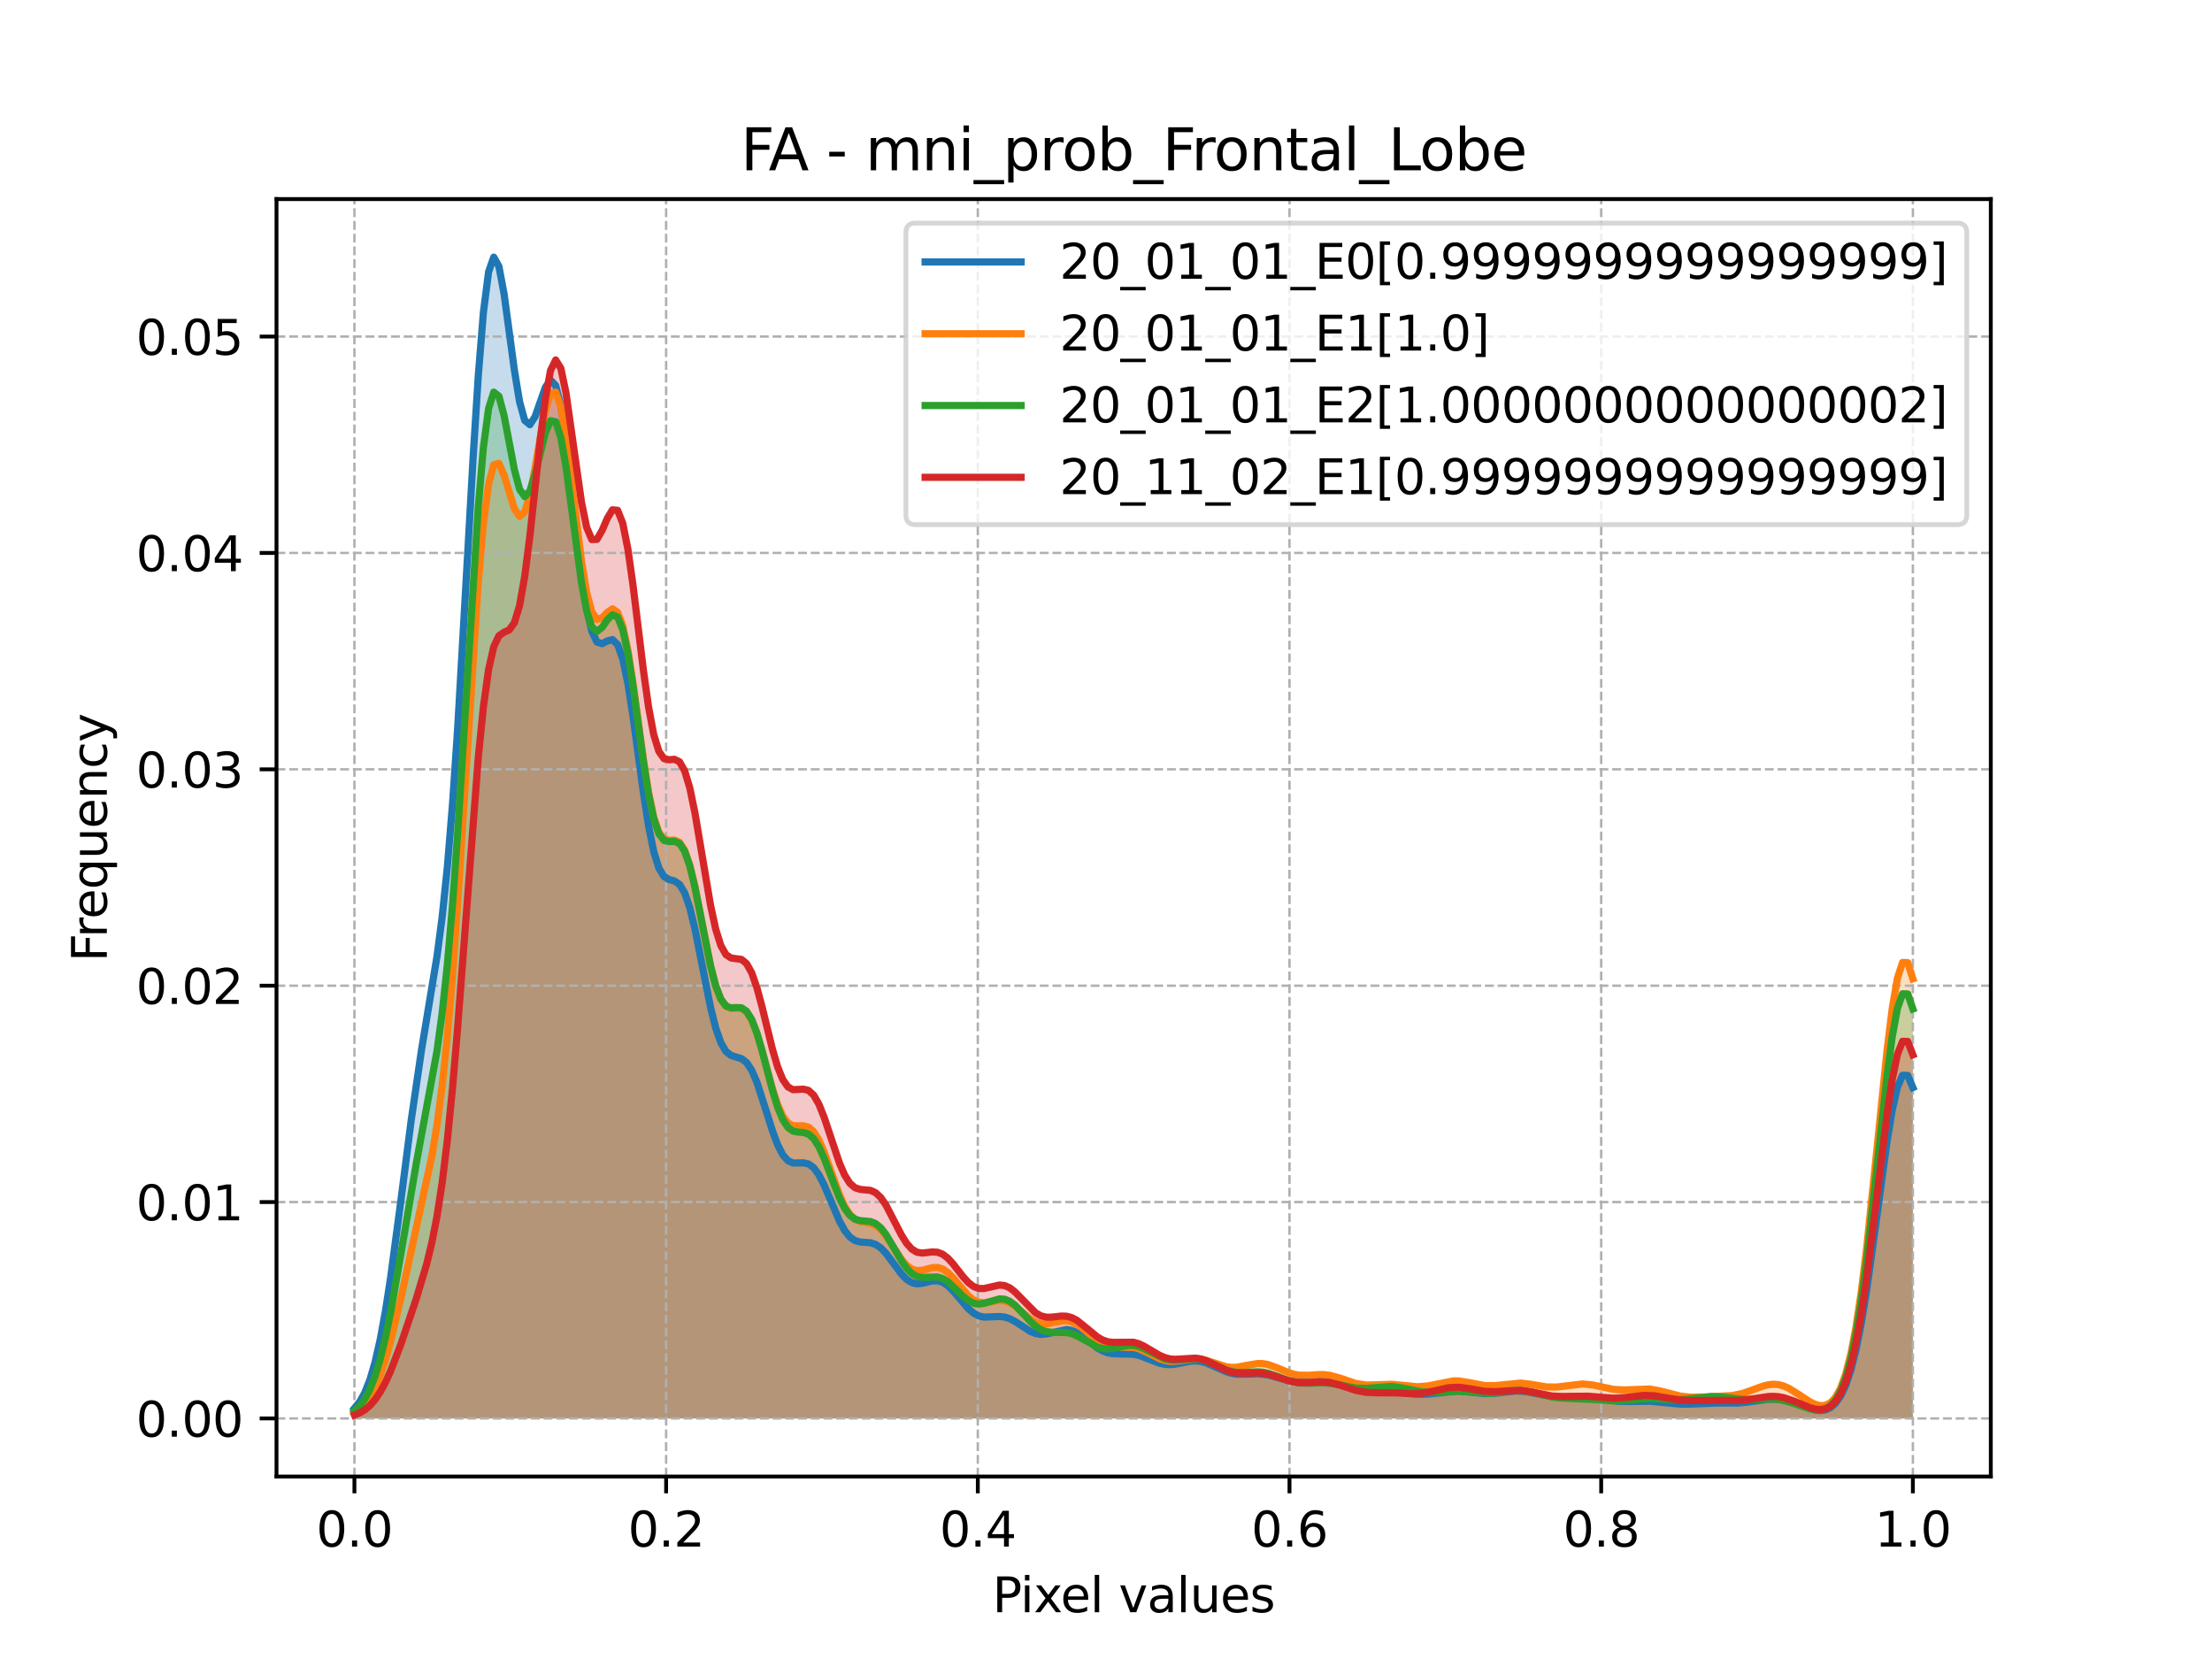 <?xml version="1.0" encoding="utf-8" standalone="no"?>
<!DOCTYPE svg PUBLIC "-//W3C//DTD SVG 1.1//EN"
  "http://www.w3.org/Graphics/SVG/1.1/DTD/svg11.dtd">
<svg xmlns:xlink="http://www.w3.org/1999/xlink" width="460.8pt" height="345.6pt" viewBox="0 0 460.8 345.6" xmlns="http://www.w3.org/2000/svg" version="1.1">
 <defs>
  <style type="text/css">*{stroke-linejoin: round; stroke-linecap: butt}</style>
 </defs>
 <g id="figure_1">
  <g id="patch_1">
   <path d="M 0 345.6 
L 460.8 345.6 
L 460.8 0 
L 0 0 
z
" style="fill: #ffffff"/>
  </g>
  <g id="axes_1">
   <g id="patch_2">
    <path d="M 57.6 307.584 
L 414.72 307.584 
L 414.72 41.472 
L 57.6 41.472 
z
" style="fill: #ffffff"/>
   </g>
   <g id="PolyCollection_1">
    <path d="M 73.833 293.375 
L 73.833 295.488 
L 74.908 295.488 
L 75.983 295.488 
L 77.058 295.488 
L 78.133 295.488 
L 79.208 295.488 
L 80.283 295.488 
L 81.358 295.488 
L 82.433 295.488 
L 83.508 295.488 
L 84.583 295.488 
L 85.658 295.488 
L 86.733 295.488 
L 87.808 295.488 
L 88.883 295.488 
L 89.958 295.488 
L 91.033 295.488 
L 92.108 295.488 
L 93.183 295.488 
L 94.258 295.488 
L 95.333 295.488 
L 96.408 295.488 
L 97.483 295.488 
L 98.558 295.488 
L 99.633 295.488 
L 100.708 295.488 
L 101.783 295.488 
L 102.858 295.488 
L 103.933 295.488 
L 105.008 295.488 
L 106.083 295.488 
L 107.158 295.488 
L 108.233 295.488 
L 109.308 295.488 
L 110.383 295.488 
L 111.458 295.488 
L 112.533 295.488 
L 113.608 295.488 
L 114.683 295.488 
L 115.758 295.488 
L 116.833 295.488 
L 117.908 295.488 
L 118.983 295.488 
L 120.058 295.488 
L 121.133 295.488 
L 122.208 295.488 
L 123.283 295.488 
L 124.358 295.488 
L 125.433 295.488 
L 126.508 295.488 
L 127.583 295.488 
L 128.658 295.488 
L 129.734 295.488 
L 130.809 295.488 
L 131.884 295.488 
L 132.959 295.488 
L 134.034 295.488 
L 135.109 295.488 
L 136.184 295.488 
L 137.259 295.488 
L 138.334 295.488 
L 139.409 295.488 
L 140.484 295.488 
L 141.559 295.488 
L 142.634 295.488 
L 143.709 295.488 
L 144.784 295.488 
L 145.859 295.488 
L 146.934 295.488 
L 148.009 295.488 
L 149.084 295.488 
L 150.159 295.488 
L 151.234 295.488 
L 152.309 295.488 
L 153.384 295.488 
L 154.459 295.488 
L 155.534 295.488 
L 156.609 295.488 
L 157.684 295.488 
L 158.759 295.488 
L 159.834 295.488 
L 160.909 295.488 
L 161.984 295.488 
L 163.059 295.488 
L 164.134 295.488 
L 165.209 295.488 
L 166.284 295.488 
L 167.359 295.488 
L 168.434 295.488 
L 169.509 295.488 
L 170.584 295.488 
L 171.659 295.488 
L 172.734 295.488 
L 173.809 295.488 
L 174.884 295.488 
L 175.959 295.488 
L 177.034 295.488 
L 178.109 295.488 
L 179.184 295.488 
L 180.259 295.488 
L 181.334 295.488 
L 182.409 295.488 
L 183.484 295.488 
L 184.559 295.488 
L 185.634 295.488 
L 186.709 295.488 
L 187.784 295.488 
L 188.859 295.488 
L 189.934 295.488 
L 191.009 295.488 
L 192.084 295.488 
L 193.159 295.488 
L 194.234 295.488 
L 195.309 295.488 
L 196.384 295.488 
L 197.459 295.488 
L 198.534 295.488 
L 199.609 295.488 
L 200.685 295.488 
L 201.76 295.488 
L 202.835 295.488 
L 203.91 295.488 
L 204.985 295.488 
L 206.06 295.488 
L 207.135 295.488 
L 208.21 295.488 
L 209.285 295.488 
L 210.36 295.488 
L 211.435 295.488 
L 212.51 295.488 
L 213.585 295.488 
L 214.66 295.488 
L 215.735 295.488 
L 216.81 295.488 
L 217.885 295.488 
L 218.96 295.488 
L 220.035 295.488 
L 221.11 295.488 
L 222.185 295.488 
L 223.26 295.488 
L 224.335 295.488 
L 225.41 295.488 
L 226.485 295.488 
L 227.56 295.488 
L 228.635 295.488 
L 229.71 295.488 
L 230.785 295.488 
L 231.86 295.488 
L 232.935 295.488 
L 234.01 295.488 
L 235.085 295.488 
L 236.16 295.488 
L 237.235 295.488 
L 238.31 295.488 
L 239.385 295.488 
L 240.46 295.488 
L 241.535 295.488 
L 242.61 295.488 
L 243.685 295.488 
L 244.76 295.488 
L 245.835 295.488 
L 246.91 295.488 
L 247.985 295.488 
L 249.06 295.488 
L 250.135 295.488 
L 251.21 295.488 
L 252.285 295.488 
L 253.36 295.488 
L 254.435 295.488 
L 255.51 295.488 
L 256.585 295.488 
L 257.66 295.488 
L 258.735 295.488 
L 259.81 295.488 
L 260.885 295.488 
L 261.96 295.488 
L 263.035 295.488 
L 264.11 295.488 
L 265.185 295.488 
L 266.26 295.488 
L 267.335 295.488 
L 268.41 295.488 
L 269.485 295.488 
L 270.56 295.488 
L 271.635 295.488 
L 272.711 295.488 
L 273.786 295.488 
L 274.861 295.488 
L 275.936 295.488 
L 277.011 295.488 
L 278.086 295.488 
L 279.161 295.488 
L 280.236 295.488 
L 281.311 295.488 
L 282.386 295.488 
L 283.461 295.488 
L 284.536 295.488 
L 285.611 295.488 
L 286.686 295.488 
L 287.761 295.488 
L 288.836 295.488 
L 289.911 295.488 
L 290.986 295.488 
L 292.061 295.488 
L 293.136 295.488 
L 294.211 295.488 
L 295.286 295.488 
L 296.361 295.488 
L 297.436 295.488 
L 298.511 295.488 
L 299.586 295.488 
L 300.661 295.488 
L 301.736 295.488 
L 302.811 295.488 
L 303.886 295.488 
L 304.961 295.488 
L 306.036 295.488 
L 307.111 295.488 
L 308.186 295.488 
L 309.261 295.488 
L 310.336 295.488 
L 311.411 295.488 
L 312.486 295.488 
L 313.561 295.488 
L 314.636 295.488 
L 315.711 295.488 
L 316.786 295.488 
L 317.861 295.488 
L 318.936 295.488 
L 320.011 295.488 
L 321.086 295.488 
L 322.161 295.488 
L 323.236 295.488 
L 324.311 295.488 
L 325.386 295.488 
L 326.461 295.488 
L 327.536 295.488 
L 328.611 295.488 
L 329.686 295.488 
L 330.761 295.488 
L 331.836 295.488 
L 332.911 295.488 
L 333.986 295.488 
L 335.061 295.488 
L 336.136 295.488 
L 337.211 295.488 
L 338.286 295.488 
L 339.361 295.488 
L 340.436 295.488 
L 341.511 295.488 
L 342.586 295.488 
L 343.662 295.488 
L 344.737 295.488 
L 345.812 295.488 
L 346.887 295.488 
L 347.962 295.488 
L 349.037 295.488 
L 350.112 295.488 
L 351.187 295.488 
L 352.262 295.488 
L 353.337 295.488 
L 354.412 295.488 
L 355.487 295.488 
L 356.562 295.488 
L 357.637 295.488 
L 358.712 295.488 
L 359.787 295.488 
L 360.862 295.488 
L 361.937 295.488 
L 363.012 295.488 
L 364.087 295.488 
L 365.162 295.488 
L 366.237 295.488 
L 367.312 295.488 
L 368.387 295.488 
L 369.462 295.488 
L 370.537 295.488 
L 371.612 295.488 
L 372.687 295.488 
L 373.762 295.488 
L 374.837 295.488 
L 375.912 295.488 
L 376.987 295.488 
L 378.062 295.488 
L 379.137 295.488 
L 380.212 295.488 
L 381.287 295.488 
L 382.362 295.488 
L 383.437 295.488 
L 384.512 295.488 
L 385.587 295.488 
L 386.662 295.488 
L 387.737 295.488 
L 388.812 295.488 
L 389.887 295.488 
L 390.962 295.488 
L 392.037 295.488 
L 393.112 295.488 
L 394.187 295.488 
L 395.262 295.488 
L 396.337 295.488 
L 397.412 295.488 
L 398.487 295.488 
L 398.487 226.559 
L 398.487 226.559 
L 397.412 224.026 
L 396.337 224 
L 395.262 226.485 
L 394.187 231.221 
L 393.112 237.732 
L 392.037 245.405 
L 390.962 253.581 
L 389.887 261.651 
L 388.812 269.119 
L 387.737 275.65 
L 386.662 281.068 
L 385.587 285.342 
L 384.512 288.546 
L 383.437 290.821 
L 382.362 292.334 
L 381.287 293.249 
L 380.212 293.713 
L 379.137 293.847 
L 378.062 293.745 
L 376.987 293.483 
L 375.912 293.123 
L 374.837 292.719 
L 373.762 292.318 
L 372.687 291.962 
L 371.612 291.685 
L 370.537 291.508 
L 369.462 291.44 
L 368.387 291.473 
L 367.312 291.586 
L 366.237 291.749 
L 365.162 291.927 
L 364.087 292.089 
L 363.012 292.213 
L 361.937 292.287 
L 360.862 292.315 
L 359.787 292.309 
L 358.712 292.291 
L 357.637 292.278 
L 356.562 292.287 
L 355.487 292.322 
L 354.412 292.379 
L 353.337 292.444 
L 352.262 292.498 
L 351.187 292.523 
L 350.112 292.505 
L 349.037 292.441 
L 347.962 292.337 
L 346.887 292.209 
L 345.812 292.079 
L 344.737 291.97 
L 343.662 291.898 
L 342.586 291.87 
L 341.511 291.88 
L 340.436 291.913 
L 339.361 291.946 
L 338.286 291.953 
L 337.211 291.915 
L 336.136 291.821 
L 335.061 291.676 
L 333.986 291.495 
L 332.911 291.304 
L 331.836 291.131 
L 330.761 291.001 
L 329.686 290.929 
L 328.611 290.913 
L 327.536 290.938 
L 326.461 290.978 
L 325.386 291 
L 324.311 290.976 
L 323.236 290.886 
L 322.161 290.727 
L 321.086 290.514 
L 320.011 290.276 
L 318.936 290.05 
L 317.861 289.874 
L 316.786 289.776 
L 315.711 289.768 
L 314.636 289.841 
L 313.561 289.971 
L 312.486 290.12 
L 311.411 290.249 
L 310.336 290.324 
L 309.261 290.324 
L 308.186 290.251 
L 307.111 290.122 
L 306.036 289.971 
L 304.961 289.837 
L 303.886 289.753 
L 302.811 289.745 
L 301.736 289.815 
L 300.661 289.95 
L 299.586 290.12 
L 298.511 290.288 
L 297.436 290.415 
L 296.361 290.477 
L 295.286 290.46 
L 294.211 290.375 
L 293.136 290.243 
L 292.061 290.096 
L 290.986 289.967 
L 289.911 289.879 
L 288.836 289.839 
L 287.761 289.836 
L 286.686 289.843 
L 285.611 289.824 
L 284.536 289.742 
L 283.461 289.573 
L 282.386 289.309 
L 281.311 288.965 
L 280.236 288.578 
L 279.161 288.196 
L 278.086 287.871 
L 277.011 287.644 
L 275.936 287.536 
L 274.861 287.543 
L 273.786 287.635 
L 272.711 287.76 
L 271.635 287.861 
L 270.56 287.888 
L 269.485 287.807 
L 268.41 287.611 
L 267.335 287.322 
L 266.26 286.986 
L 265.185 286.66 
L 264.11 286.395 
L 263.035 286.23 
L 261.96 286.174 
L 260.885 286.203 
L 259.81 286.271 
L 258.735 286.314 
L 257.66 286.272 
L 256.585 286.099 
L 255.51 285.781 
L 254.435 285.339 
L 253.36 284.826 
L 252.285 284.317 
L 251.21 283.889 
L 250.135 283.606 
L 249.06 283.5 
L 247.985 283.564 
L 246.91 283.752 
L 245.835 283.989 
L 244.76 284.191 
L 243.685 284.281 
L 242.61 284.212 
L 241.535 283.973 
L 240.46 283.597 
L 239.385 283.147 
L 238.31 282.705 
L 237.235 282.343 
L 236.16 282.11 
L 235.085 282.012 
L 234.01 282.014 
L 232.935 282.043 
L 231.86 282.007 
L 230.785 281.822 
L 229.71 281.428 
L 228.635 280.816 
L 227.56 280.027 
L 226.485 279.15 
L 225.41 278.302 
L 224.335 277.602 
L 223.26 277.142 
L 222.185 276.964 
L 221.11 277.048 
L 220.035 277.315 
L 218.96 277.645 
L 217.885 277.906 
L 216.81 277.981 
L 215.735 277.802 
L 214.66 277.362 
L 213.585 276.719 
L 212.51 275.979 
L 211.435 275.27 
L 210.36 274.708 
L 209.285 274.365 
L 208.21 274.247 
L 207.135 274.293 
L 206.06 274.384 
L 204.985 274.375 
L 203.91 274.132 
L 202.835 273.566 
L 201.76 272.66 
L 200.685 271.482 
L 199.609 270.168 
L 198.534 268.893 
L 197.459 267.835 
L 196.384 267.121 
L 195.309 266.802 
L 194.234 266.833 
L 193.159 267.08 
L 192.084 267.352 
L 191.009 267.444 
L 189.934 267.19 
L 188.859 266.501 
L 187.784 265.396 
L 186.709 263.991 
L 185.634 262.477 
L 184.559 261.07 
L 183.484 259.955 
L 182.409 259.233 
L 181.334 258.89 
L 180.259 258.796 
L 179.184 258.731 
L 178.109 258.436 
L 177.034 257.682 
L 175.959 256.329 
L 174.884 254.373 
L 173.809 251.953 
L 172.734 249.328 
L 171.659 246.816 
L 170.584 244.721 
L 169.509 243.253 
L 168.434 242.467 
L 167.359 242.242 
L 166.284 242.303 
L 165.209 242.278 
L 164.134 241.791 
L 163.059 240.554 
L 161.984 238.446 
L 160.909 235.551 
L 159.834 232.146 
L 158.759 228.638 
L 157.684 225.464 
L 156.609 222.979 
L 155.534 221.357 
L 154.459 220.531 
L 153.384 220.197 
L 152.309 219.878 
L 151.234 219.035 
L 150.159 217.2 
L 149.084 214.11 
L 148.009 209.783 
L 146.934 204.532 
L 145.859 198.91 
L 144.784 193.579 
L 143.709 189.146 
L 142.634 186.009 
L 141.559 184.232 
L 140.484 183.514 
L 139.409 183.236 
L 138.334 182.606 
L 137.259 180.846 
L 136.184 177.394 
L 135.109 172.066 
L 134.034 165.122 
L 132.959 157.235 
L 131.884 149.344 
L 130.809 142.432 
L 129.734 137.282 
L 128.658 134.269 
L 127.583 133.24 
L 126.508 133.527 
L 125.433 134.088 
L 124.358 133.749 
L 123.283 131.501 
L 122.208 126.758 
L 121.133 119.535 
L 120.058 110.47 
L 118.983 100.706 
L 117.908 91.626 
L 116.833 84.526 
L 115.758 80.294 
L 114.683 79.173 
L 113.608 80.686 
L 112.533 83.726 
L 111.458 86.816 
L 110.383 88.473 
L 109.308 87.575 
L 108.233 83.67 
L 107.158 77.122 
L 106.083 69.073 
L 105.008 61.226 
L 103.933 55.488 
L 102.858 53.568 
L 101.783 56.623 
L 100.708 65.025 
L 99.633 78.307 
L 98.558 95.285 
L 97.483 114.324 
L 96.408 133.676 
L 95.333 151.805 
L 94.258 167.638 
L 93.183 180.686 
L 92.108 191.036 
L 91.033 199.223 
L 89.958 206.035 
L 88.883 212.302 
L 87.808 218.71 
L 86.733 225.691 
L 85.658 233.375 
L 84.583 241.629 
L 83.508 250.13 
L 82.433 258.472 
L 81.358 266.258 
L 80.283 273.177 
L 79.208 279.036 
L 78.133 283.774 
L 77.058 287.436 
L 75.983 290.146 
L 74.908 292.068 
L 73.833 293.375 
z
" clip-path="url(#p668fe08886)" style="fill: #1f77b4; fill-opacity: 0.25"/>
   </g>
   <g id="PolyCollection_2">
    <path d="M 73.833 294.335 
L 73.833 295.488 
L 74.908 295.488 
L 75.983 295.488 
L 77.058 295.488 
L 78.133 295.488 
L 79.208 295.488 
L 80.283 295.488 
L 81.358 295.488 
L 82.433 295.488 
L 83.508 295.488 
L 84.583 295.488 
L 85.658 295.488 
L 86.733 295.488 
L 87.808 295.488 
L 88.883 295.488 
L 89.958 295.488 
L 91.033 295.488 
L 92.108 295.488 
L 93.183 295.488 
L 94.258 295.488 
L 95.333 295.488 
L 96.408 295.488 
L 97.483 295.488 
L 98.558 295.488 
L 99.633 295.488 
L 100.708 295.488 
L 101.783 295.488 
L 102.858 295.488 
L 103.933 295.488 
L 105.008 295.488 
L 106.083 295.488 
L 107.158 295.488 
L 108.233 295.488 
L 109.308 295.488 
L 110.383 295.488 
L 111.458 295.488 
L 112.533 295.488 
L 113.608 295.488 
L 114.683 295.488 
L 115.758 295.488 
L 116.833 295.488 
L 117.908 295.488 
L 118.983 295.488 
L 120.058 295.488 
L 121.133 295.488 
L 122.208 295.488 
L 123.283 295.488 
L 124.358 295.488 
L 125.433 295.488 
L 126.508 295.488 
L 127.583 295.488 
L 128.658 295.488 
L 129.734 295.488 
L 130.809 295.488 
L 131.884 295.488 
L 132.959 295.488 
L 134.034 295.488 
L 135.109 295.488 
L 136.184 295.488 
L 137.259 295.488 
L 138.334 295.488 
L 139.409 295.488 
L 140.484 295.488 
L 141.559 295.488 
L 142.634 295.488 
L 143.709 295.488 
L 144.784 295.488 
L 145.859 295.488 
L 146.934 295.488 
L 148.009 295.488 
L 149.084 295.488 
L 150.159 295.488 
L 151.234 295.488 
L 152.309 295.488 
L 153.384 295.488 
L 154.459 295.488 
L 155.534 295.488 
L 156.609 295.488 
L 157.684 295.488 
L 158.759 295.488 
L 159.834 295.488 
L 160.909 295.488 
L 161.984 295.488 
L 163.059 295.488 
L 164.134 295.488 
L 165.209 295.488 
L 166.284 295.488 
L 167.359 295.488 
L 168.434 295.488 
L 169.509 295.488 
L 170.584 295.488 
L 171.659 295.488 
L 172.734 295.488 
L 173.809 295.488 
L 174.884 295.488 
L 175.959 295.488 
L 177.034 295.488 
L 178.109 295.488 
L 179.184 295.488 
L 180.259 295.488 
L 181.334 295.488 
L 182.409 295.488 
L 183.484 295.488 
L 184.559 295.488 
L 185.634 295.488 
L 186.709 295.488 
L 187.784 295.488 
L 188.859 295.488 
L 189.934 295.488 
L 191.009 295.488 
L 192.084 295.488 
L 193.159 295.488 
L 194.234 295.488 
L 195.309 295.488 
L 196.384 295.488 
L 197.459 295.488 
L 198.534 295.488 
L 199.609 295.488 
L 200.685 295.488 
L 201.76 295.488 
L 202.835 295.488 
L 203.91 295.488 
L 204.985 295.488 
L 206.06 295.488 
L 207.135 295.488 
L 208.21 295.488 
L 209.285 295.488 
L 210.36 295.488 
L 211.435 295.488 
L 212.51 295.488 
L 213.585 295.488 
L 214.66 295.488 
L 215.735 295.488 
L 216.81 295.488 
L 217.885 295.488 
L 218.96 295.488 
L 220.035 295.488 
L 221.11 295.488 
L 222.185 295.488 
L 223.26 295.488 
L 224.335 295.488 
L 225.41 295.488 
L 226.485 295.488 
L 227.56 295.488 
L 228.635 295.488 
L 229.71 295.488 
L 230.785 295.488 
L 231.86 295.488 
L 232.935 295.488 
L 234.01 295.488 
L 235.085 295.488 
L 236.16 295.488 
L 237.235 295.488 
L 238.31 295.488 
L 239.385 295.488 
L 240.46 295.488 
L 241.535 295.488 
L 242.61 295.488 
L 243.685 295.488 
L 244.76 295.488 
L 245.835 295.488 
L 246.91 295.488 
L 247.985 295.488 
L 249.06 295.488 
L 250.135 295.488 
L 251.21 295.488 
L 252.285 295.488 
L 253.36 295.488 
L 254.435 295.488 
L 255.51 295.488 
L 256.585 295.488 
L 257.66 295.488 
L 258.735 295.488 
L 259.81 295.488 
L 260.885 295.488 
L 261.96 295.488 
L 263.035 295.488 
L 264.11 295.488 
L 265.185 295.488 
L 266.26 295.488 
L 267.335 295.488 
L 268.41 295.488 
L 269.485 295.488 
L 270.56 295.488 
L 271.635 295.488 
L 272.711 295.488 
L 273.786 295.488 
L 274.861 295.488 
L 275.936 295.488 
L 277.011 295.488 
L 278.086 295.488 
L 279.161 295.488 
L 280.236 295.488 
L 281.311 295.488 
L 282.386 295.488 
L 283.461 295.488 
L 284.536 295.488 
L 285.611 295.488 
L 286.686 295.488 
L 287.761 295.488 
L 288.836 295.488 
L 289.911 295.488 
L 290.986 295.488 
L 292.061 295.488 
L 293.136 295.488 
L 294.211 295.488 
L 295.286 295.488 
L 296.361 295.488 
L 297.436 295.488 
L 298.511 295.488 
L 299.586 295.488 
L 300.661 295.488 
L 301.736 295.488 
L 302.811 295.488 
L 303.886 295.488 
L 304.961 295.488 
L 306.036 295.488 
L 307.111 295.488 
L 308.186 295.488 
L 309.261 295.488 
L 310.336 295.488 
L 311.411 295.488 
L 312.486 295.488 
L 313.561 295.488 
L 314.636 295.488 
L 315.711 295.488 
L 316.786 295.488 
L 317.861 295.488 
L 318.936 295.488 
L 320.011 295.488 
L 321.086 295.488 
L 322.161 295.488 
L 323.236 295.488 
L 324.311 295.488 
L 325.386 295.488 
L 326.461 295.488 
L 327.536 295.488 
L 328.611 295.488 
L 329.686 295.488 
L 330.761 295.488 
L 331.836 295.488 
L 332.911 295.488 
L 333.986 295.488 
L 335.061 295.488 
L 336.136 295.488 
L 337.211 295.488 
L 338.286 295.488 
L 339.361 295.488 
L 340.436 295.488 
L 341.511 295.488 
L 342.586 295.488 
L 343.662 295.488 
L 344.737 295.488 
L 345.812 295.488 
L 346.887 295.488 
L 347.962 295.488 
L 349.037 295.488 
L 350.112 295.488 
L 351.187 295.488 
L 352.262 295.488 
L 353.337 295.488 
L 354.412 295.488 
L 355.487 295.488 
L 356.562 295.488 
L 357.637 295.488 
L 358.712 295.488 
L 359.787 295.488 
L 360.862 295.488 
L 361.937 295.488 
L 363.012 295.488 
L 364.087 295.488 
L 365.162 295.488 
L 366.237 295.488 
L 367.312 295.488 
L 368.387 295.488 
L 369.462 295.488 
L 370.537 295.488 
L 371.612 295.488 
L 372.687 295.488 
L 373.762 295.488 
L 374.837 295.488 
L 375.912 295.488 
L 376.987 295.488 
L 378.062 295.488 
L 379.137 295.488 
L 380.212 295.488 
L 381.287 295.488 
L 382.362 295.488 
L 383.437 295.488 
L 384.512 295.488 
L 385.587 295.488 
L 386.662 295.488 
L 387.737 295.488 
L 388.812 295.488 
L 389.887 295.488 
L 390.962 295.488 
L 392.037 295.488 
L 393.112 295.488 
L 394.187 295.488 
L 395.262 295.488 
L 396.337 295.488 
L 397.412 295.488 
L 398.487 295.488 
L 398.487 203.896 
L 398.487 203.896 
L 397.412 200.53 
L 396.337 200.496 
L 395.262 203.798 
L 394.187 210.09 
L 393.112 218.743 
L 392.037 228.938 
L 390.962 239.801 
L 389.887 250.521 
L 388.812 260.442 
L 387.737 269.113 
L 386.662 276.302 
L 385.587 281.963 
L 384.512 286.194 
L 383.437 289.176 
L 382.362 291.127 
L 381.287 292.262 
L 380.212 292.772 
L 379.137 292.814 
L 378.062 292.517 
L 376.987 291.986 
L 375.912 291.31 
L 374.837 290.574 
L 373.762 289.855 
L 372.687 289.225 
L 371.612 288.743 
L 370.537 288.449 
L 369.462 288.361 
L 368.387 288.467 
L 367.312 288.733 
L 366.237 289.105 
L 365.162 289.523 
L 364.087 289.928 
L 363.012 290.277 
L 361.937 290.544 
L 360.862 290.724 
L 359.787 290.83 
L 358.712 290.888 
L 357.637 290.924 
L 356.562 290.958 
L 355.487 291.001 
L 354.412 291.045 
L 353.337 291.074 
L 352.262 291.063 
L 351.187 290.991 
L 350.112 290.842 
L 349.037 290.619 
L 347.962 290.34 
L 346.887 290.036 
L 345.812 289.747 
L 344.737 289.512 
L 343.662 289.359 
L 342.586 289.299 
L 341.511 289.322 
L 340.436 289.399 
L 339.361 289.489 
L 338.286 289.546 
L 337.211 289.536 
L 336.136 289.437 
L 335.061 289.254 
L 333.986 289.011 
L 332.911 288.75 
L 331.836 288.518 
L 330.761 288.359 
L 329.686 288.299 
L 328.611 288.344 
L 327.536 288.473 
L 326.461 288.649 
L 325.386 288.822 
L 324.311 288.945 
L 323.236 288.983 
L 322.161 288.924 
L 321.086 288.779 
L 320.011 288.581 
L 318.936 288.376 
L 317.861 288.211 
L 316.786 288.123 
L 315.711 288.129 
L 314.636 288.222 
L 313.561 288.37 
L 312.486 288.529 
L 311.411 288.65 
L 310.336 288.692 
L 309.261 288.633 
L 308.186 288.478 
L 307.111 288.256 
L 306.036 288.012 
L 304.961 287.802 
L 303.886 287.673 
L 302.811 287.657 
L 301.736 287.761 
L 300.661 287.964 
L 299.586 288.226 
L 298.511 288.494 
L 297.436 288.716 
L 296.361 288.855 
L 295.286 288.892 
L 294.211 288.835 
L 293.136 288.714 
L 292.061 288.57 
L 290.986 288.445 
L 289.911 288.373 
L 288.836 288.366 
L 287.761 288.414 
L 286.686 288.486 
L 285.611 288.538 
L 284.536 288.525 
L 283.461 288.412 
L 282.386 288.187 
L 281.311 287.864 
L 280.236 287.479 
L 279.161 287.087 
L 278.086 286.744 
L 277.011 286.496 
L 275.936 286.367 
L 274.861 286.351 
L 273.786 286.411 
L 272.711 286.492 
L 271.635 286.529 
L 270.56 286.464 
L 269.485 286.265 
L 268.41 285.932 
L 267.335 285.497 
L 266.26 285.021 
L 265.185 284.58 
L 264.11 284.244 
L 263.035 284.063 
L 261.96 284.051 
L 260.885 284.186 
L 259.81 284.41 
L 258.735 284.647 
L 257.66 284.817 
L 256.585 284.858 
L 255.51 284.74 
L 254.435 284.474 
L 253.36 284.105 
L 252.285 283.708 
L 251.21 283.359 
L 250.135 283.126 
L 249.06 283.043 
L 247.985 283.105 
L 246.91 283.267 
L 245.835 283.455 
L 244.76 283.584 
L 243.685 283.58 
L 242.61 283.398 
L 241.535 283.035 
L 240.46 282.531 
L 239.385 281.961 
L 238.31 281.415 
L 237.235 280.974 
L 236.16 280.691 
L 235.085 280.571 
L 234.01 280.573 
L 232.935 280.614 
L 231.86 280.593 
L 230.785 280.411 
L 229.71 280.004 
L 228.635 279.356 
L 227.56 278.511 
L 226.485 277.564 
L 225.41 276.642 
L 224.335 275.871 
L 223.26 275.35 
L 222.185 275.122 
L 221.11 275.162 
L 220.035 275.381 
L 218.96 275.648 
L 217.885 275.816 
L 216.81 275.761 
L 215.735 275.412 
L 214.66 274.773 
L 213.585 273.915 
L 212.51 272.969 
L 211.435 272.086 
L 210.36 271.404 
L 209.285 271.009 
L 208.21 270.909 
L 207.135 271.033 
L 206.06 271.247 
L 204.985 271.378 
L 203.91 271.268 
L 202.835 270.807 
L 201.76 269.968 
L 200.685 268.814 
L 199.609 267.489 
L 198.534 266.185 
L 197.459 265.094 
L 196.384 264.358 
L 195.309 264.035 
L 194.234 264.077 
L 193.159 264.342 
L 192.084 264.621 
L 191.009 264.693 
L 189.934 264.377 
L 188.859 263.579 
L 187.784 262.321 
L 186.709 260.732 
L 185.634 259.023 
L 184.559 257.43 
L 183.484 256.153 
L 182.409 255.299 
L 181.334 254.848 
L 180.259 254.651 
L 179.184 254.46 
L 178.109 253.986 
L 177.034 252.978 
L 175.959 251.285 
L 174.884 248.909 
L 173.809 246.017 
L 172.734 242.909 
L 171.659 239.949 
L 170.584 237.486 
L 169.509 235.754 
L 168.434 234.815 
L 167.359 234.528 
L 166.284 234.571 
L 165.209 234.52 
L 164.134 233.94 
L 163.059 232.504 
L 161.984 230.073 
L 160.909 226.748 
L 159.834 222.851 
L 158.759 218.856 
L 157.684 215.275 
L 156.609 212.527 
L 155.534 210.825 
L 154.459 210.109 
L 153.384 210.046 
L 152.309 210.1 
L 151.234 209.656 
L 150.159 208.175 
L 149.084 205.337 
L 148.009 201.133 
L 146.934 195.884 
L 145.859 190.18 
L 144.784 184.739 
L 143.709 180.234 
L 142.634 177.11 
L 141.559 175.462 
L 140.484 174.988 
L 139.409 175.042 
L 138.334 174.78 
L 137.259 173.37 
L 136.184 170.202 
L 135.109 165.058 
L 134.034 158.196 
L 132.959 150.311 
L 131.884 142.385 
L 130.809 135.46 
L 129.734 130.372 
L 128.658 127.539 
L 127.583 126.83 
L 126.508 127.576 
L 125.433 128.71 
L 124.358 129.025 
L 123.283 127.466 
L 122.208 123.414 
L 121.133 116.861 
L 120.058 108.448 
L 118.983 99.345 
L 117.908 90.993 
L 116.833 84.77 
L 115.758 81.67 
L 114.683 82.056 
L 113.608 85.568 
L 112.533 91.199 
L 111.458 97.534 
L 110.383 103.084 
L 109.308 106.641 
L 108.233 107.572 
L 107.158 105.974 
L 106.083 102.66 
L 105.008 98.983 
L 103.933 96.532 
L 102.858 96.793 
L 101.783 100.832 
L 100.708 109.089 
L 99.633 121.313 
L 98.558 136.647 
L 97.483 153.831 
L 96.408 171.461 
L 95.333 188.256 
L 94.258 203.258 
L 93.183 215.94 
L 92.108 226.214 
L 91.033 234.353 
L 89.958 240.855 
L 88.883 246.296 
L 87.808 251.2 
L 86.733 255.948 
L 85.658 260.743 
L 84.583 265.618 
L 83.508 270.476 
L 82.433 275.152 
L 81.358 279.469 
L 80.283 283.28 
L 79.208 286.495 
L 78.133 289.089 
L 77.058 291.091 
L 75.983 292.572 
L 74.908 293.621 
L 73.833 294.335 
z
" clip-path="url(#p668fe08886)" style="fill: #ff7f0e; fill-opacity: 0.25"/>
   </g>
   <g id="PolyCollection_3">
    <path d="M 73.833 293.897 
L 73.833 295.488 
L 74.908 295.488 
L 75.983 295.488 
L 77.058 295.488 
L 78.133 295.488 
L 79.208 295.488 
L 80.283 295.488 
L 81.358 295.488 
L 82.433 295.488 
L 83.508 295.488 
L 84.583 295.488 
L 85.658 295.488 
L 86.733 295.488 
L 87.808 295.488 
L 88.883 295.488 
L 89.958 295.488 
L 91.033 295.488 
L 92.108 295.488 
L 93.183 295.488 
L 94.258 295.488 
L 95.333 295.488 
L 96.408 295.488 
L 97.483 295.488 
L 98.558 295.488 
L 99.633 295.488 
L 100.708 295.488 
L 101.783 295.488 
L 102.858 295.488 
L 103.933 295.488 
L 105.008 295.488 
L 106.083 295.488 
L 107.158 295.488 
L 108.233 295.488 
L 109.308 295.488 
L 110.383 295.488 
L 111.458 295.488 
L 112.533 295.488 
L 113.608 295.488 
L 114.683 295.488 
L 115.758 295.488 
L 116.833 295.488 
L 117.908 295.488 
L 118.983 295.488 
L 120.058 295.488 
L 121.133 295.488 
L 122.208 295.488 
L 123.283 295.488 
L 124.358 295.488 
L 125.433 295.488 
L 126.508 295.488 
L 127.583 295.488 
L 128.658 295.488 
L 129.734 295.488 
L 130.809 295.488 
L 131.884 295.488 
L 132.959 295.488 
L 134.034 295.488 
L 135.109 295.488 
L 136.184 295.488 
L 137.259 295.488 
L 138.334 295.488 
L 139.409 295.488 
L 140.484 295.488 
L 141.559 295.488 
L 142.634 295.488 
L 143.709 295.488 
L 144.784 295.488 
L 145.859 295.488 
L 146.934 295.488 
L 148.009 295.488 
L 149.084 295.488 
L 150.159 295.488 
L 151.234 295.488 
L 152.309 295.488 
L 153.384 295.488 
L 154.459 295.488 
L 155.534 295.488 
L 156.609 295.488 
L 157.684 295.488 
L 158.759 295.488 
L 159.834 295.488 
L 160.909 295.488 
L 161.984 295.488 
L 163.059 295.488 
L 164.134 295.488 
L 165.209 295.488 
L 166.284 295.488 
L 167.359 295.488 
L 168.434 295.488 
L 169.509 295.488 
L 170.584 295.488 
L 171.659 295.488 
L 172.734 295.488 
L 173.809 295.488 
L 174.884 295.488 
L 175.959 295.488 
L 177.034 295.488 
L 178.109 295.488 
L 179.184 295.488 
L 180.259 295.488 
L 181.334 295.488 
L 182.409 295.488 
L 183.484 295.488 
L 184.559 295.488 
L 185.634 295.488 
L 186.709 295.488 
L 187.784 295.488 
L 188.859 295.488 
L 189.934 295.488 
L 191.009 295.488 
L 192.084 295.488 
L 193.159 295.488 
L 194.234 295.488 
L 195.309 295.488 
L 196.384 295.488 
L 197.459 295.488 
L 198.534 295.488 
L 199.609 295.488 
L 200.685 295.488 
L 201.76 295.488 
L 202.835 295.488 
L 203.91 295.488 
L 204.985 295.488 
L 206.06 295.488 
L 207.135 295.488 
L 208.21 295.488 
L 209.285 295.488 
L 210.36 295.488 
L 211.435 295.488 
L 212.51 295.488 
L 213.585 295.488 
L 214.66 295.488 
L 215.735 295.488 
L 216.81 295.488 
L 217.885 295.488 
L 218.96 295.488 
L 220.035 295.488 
L 221.11 295.488 
L 222.185 295.488 
L 223.26 295.488 
L 224.335 295.488 
L 225.41 295.488 
L 226.485 295.488 
L 227.56 295.488 
L 228.635 295.488 
L 229.71 295.488 
L 230.785 295.488 
L 231.86 295.488 
L 232.935 295.488 
L 234.01 295.488 
L 235.085 295.488 
L 236.16 295.488 
L 237.235 295.488 
L 238.31 295.488 
L 239.385 295.488 
L 240.46 295.488 
L 241.535 295.488 
L 242.61 295.488 
L 243.685 295.488 
L 244.76 295.488 
L 245.835 295.488 
L 246.91 295.488 
L 247.985 295.488 
L 249.06 295.488 
L 250.135 295.488 
L 251.21 295.488 
L 252.285 295.488 
L 253.36 295.488 
L 254.435 295.488 
L 255.51 295.488 
L 256.585 295.488 
L 257.66 295.488 
L 258.735 295.488 
L 259.81 295.488 
L 260.885 295.488 
L 261.96 295.488 
L 263.035 295.488 
L 264.11 295.488 
L 265.185 295.488 
L 266.26 295.488 
L 267.335 295.488 
L 268.41 295.488 
L 269.485 295.488 
L 270.56 295.488 
L 271.635 295.488 
L 272.711 295.488 
L 273.786 295.488 
L 274.861 295.488 
L 275.936 295.488 
L 277.011 295.488 
L 278.086 295.488 
L 279.161 295.488 
L 280.236 295.488 
L 281.311 295.488 
L 282.386 295.488 
L 283.461 295.488 
L 284.536 295.488 
L 285.611 295.488 
L 286.686 295.488 
L 287.761 295.488 
L 288.836 295.488 
L 289.911 295.488 
L 290.986 295.488 
L 292.061 295.488 
L 293.136 295.488 
L 294.211 295.488 
L 295.286 295.488 
L 296.361 295.488 
L 297.436 295.488 
L 298.511 295.488 
L 299.586 295.488 
L 300.661 295.488 
L 301.736 295.488 
L 302.811 295.488 
L 303.886 295.488 
L 304.961 295.488 
L 306.036 295.488 
L 307.111 295.488 
L 308.186 295.488 
L 309.261 295.488 
L 310.336 295.488 
L 311.411 295.488 
L 312.486 295.488 
L 313.561 295.488 
L 314.636 295.488 
L 315.711 295.488 
L 316.786 295.488 
L 317.861 295.488 
L 318.936 295.488 
L 320.011 295.488 
L 321.086 295.488 
L 322.161 295.488 
L 323.236 295.488 
L 324.311 295.488 
L 325.386 295.488 
L 326.461 295.488 
L 327.536 295.488 
L 328.611 295.488 
L 329.686 295.488 
L 330.761 295.488 
L 331.836 295.488 
L 332.911 295.488 
L 333.986 295.488 
L 335.061 295.488 
L 336.136 295.488 
L 337.211 295.488 
L 338.286 295.488 
L 339.361 295.488 
L 340.436 295.488 
L 341.511 295.488 
L 342.586 295.488 
L 343.662 295.488 
L 344.737 295.488 
L 345.812 295.488 
L 346.887 295.488 
L 347.962 295.488 
L 349.037 295.488 
L 350.112 295.488 
L 351.187 295.488 
L 352.262 295.488 
L 353.337 295.488 
L 354.412 295.488 
L 355.487 295.488 
L 356.562 295.488 
L 357.637 295.488 
L 358.712 295.488 
L 359.787 295.488 
L 360.862 295.488 
L 361.937 295.488 
L 363.012 295.488 
L 364.087 295.488 
L 365.162 295.488 
L 366.237 295.488 
L 367.312 295.488 
L 368.387 295.488 
L 369.462 295.488 
L 370.537 295.488 
L 371.612 295.488 
L 372.687 295.488 
L 373.762 295.488 
L 374.837 295.488 
L 375.912 295.488 
L 376.987 295.488 
L 378.062 295.488 
L 379.137 295.488 
L 380.212 295.488 
L 381.287 295.488 
L 382.362 295.488 
L 383.437 295.488 
L 384.512 295.488 
L 385.587 295.488 
L 386.662 295.488 
L 387.737 295.488 
L 388.812 295.488 
L 389.887 295.488 
L 390.962 295.488 
L 392.037 295.488 
L 393.112 295.488 
L 394.187 295.488 
L 395.262 295.488 
L 396.337 295.488 
L 397.412 295.488 
L 398.487 295.488 
L 398.487 210.186 
L 398.487 210.186 
L 397.412 207.051 
L 396.337 207.02 
L 395.262 210.094 
L 394.187 215.955 
L 393.112 224.014 
L 392.037 233.509 
L 390.962 243.628 
L 389.887 253.615 
L 388.812 262.86 
L 387.737 270.946 
L 386.662 277.657 
L 385.587 282.956 
L 384.512 286.937 
L 383.437 289.776 
L 382.362 291.681 
L 381.287 292.86 
L 380.212 293.495 
L 379.137 293.736 
L 378.062 293.701 
L 376.987 293.481 
L 375.912 293.146 
L 374.837 292.757 
L 373.762 292.363 
L 372.687 292.006 
L 371.612 291.717 
L 370.537 291.517 
L 369.462 291.411 
L 368.387 291.387 
L 367.312 291.423 
L 366.237 291.485 
L 365.162 291.54 
L 364.087 291.56 
L 363.012 291.526 
L 361.937 291.438 
L 360.862 291.309 
L 359.787 291.163 
L 358.712 291.032 
L 357.637 290.944 
L 356.562 290.92 
L 355.487 290.966 
L 354.412 291.073 
L 353.337 291.217 
L 352.262 291.37 
L 351.187 291.5 
L 350.112 291.584 
L 349.037 291.61 
L 347.962 291.581 
L 346.887 291.514 
L 345.812 291.434 
L 344.737 291.368 
L 343.662 291.34 
L 342.586 291.362 
L 341.511 291.433 
L 340.436 291.539 
L 339.361 291.656 
L 338.286 291.758 
L 337.211 291.82 
L 336.136 291.828 
L 335.061 291.78 
L 333.986 291.687 
L 332.911 291.571 
L 331.836 291.455 
L 330.761 291.362 
L 329.686 291.304 
L 328.611 291.282 
L 327.536 291.282 
L 326.461 291.279 
L 325.386 291.247 
L 324.311 291.16 
L 323.236 291.004 
L 322.161 290.781 
L 321.086 290.509 
L 320.011 290.219 
L 318.936 289.953 
L 317.861 289.748 
L 316.786 289.632 
L 315.711 289.619 
L 314.636 289.698 
L 313.561 289.844 
L 312.486 290.017 
L 311.411 290.175 
L 310.336 290.281 
L 309.261 290.314 
L 308.186 290.271 
L 307.111 290.167 
L 306.036 290.034 
L 304.961 289.906 
L 303.886 289.817 
L 302.811 289.786 
L 301.736 289.816 
L 300.661 289.891 
L 299.586 289.981 
L 298.511 290.047 
L 297.436 290.056 
L 296.361 289.985 
L 295.286 289.832 
L 294.211 289.612 
L 293.136 289.361 
L 292.061 289.119 
L 290.986 288.931 
L 289.911 288.825 
L 288.836 288.814 
L 287.761 288.885 
L 286.686 289.008 
L 285.611 289.139 
L 284.536 289.232 
L 283.461 289.249 
L 282.386 289.172 
L 281.311 289.007 
L 280.236 288.777 
L 279.161 288.526 
L 278.086 288.298 
L 277.011 288.133 
L 275.936 288.049 
L 274.861 288.045 
L 273.786 288.092 
L 272.711 288.147 
L 271.635 288.158 
L 270.56 288.081 
L 269.485 287.889 
L 268.41 287.585 
L 267.335 287.195 
L 266.26 286.771 
L 265.185 286.371 
L 264.11 286.053 
L 263.035 285.852 
L 261.96 285.776 
L 260.885 285.801 
L 259.81 285.874 
L 258.735 285.929 
L 257.66 285.899 
L 256.585 285.736 
L 255.51 285.422 
L 254.435 284.978 
L 253.36 284.456 
L 252.285 283.931 
L 251.21 283.481 
L 250.135 283.167 
L 249.06 283.02 
L 247.985 283.03 
L 246.91 283.146 
L 245.835 283.289 
L 244.76 283.371 
L 243.685 283.316 
L 242.61 283.08 
L 241.535 282.664 
L 240.46 282.112 
L 239.385 281.507 
L 238.31 280.945 
L 237.235 280.518 
L 236.16 280.286 
L 235.085 280.263 
L 234.01 280.412 
L 232.935 280.654 
L 231.86 280.885 
L 230.785 281.001 
L 229.71 280.925 
L 228.635 280.626 
L 227.56 280.127 
L 226.485 279.497 
L 225.41 278.838 
L 224.335 278.255 
L 223.26 277.829 
L 222.185 277.595 
L 221.11 277.526 
L 220.035 277.546 
L 218.96 277.537 
L 217.885 277.378 
L 216.81 276.969 
L 215.735 276.266 
L 214.66 275.292 
L 213.585 274.139 
L 212.51 272.951 
L 211.435 271.888 
L 210.36 271.093 
L 209.285 270.655 
L 208.21 270.582 
L 207.135 270.801 
L 206.06 271.171 
L 204.985 271.515 
L 203.91 271.661 
L 202.835 271.488 
L 201.76 270.949 
L 200.685 270.09 
L 199.609 269.034 
L 198.534 267.952 
L 197.459 267.015 
L 196.384 266.354 
L 195.309 266.021 
L 194.234 265.967 
L 193.159 266.06 
L 192.084 266.105 
L 191.009 265.901 
L 189.934 265.287 
L 188.859 264.19 
L 187.784 262.651 
L 186.709 260.813 
L 185.634 258.9 
L 184.559 257.155 
L 183.484 255.783 
L 182.409 254.894 
L 181.334 254.466 
L 180.259 254.347 
L 179.184 254.285 
L 178.109 253.984 
L 177.034 253.181 
L 175.959 251.715 
L 174.884 249.576 
L 173.809 246.913 
L 172.734 244.01 
L 171.659 241.22 
L 170.584 238.875 
L 169.509 237.203 
L 168.434 236.261 
L 167.359 235.911 
L 166.284 235.839 
L 165.209 235.63 
L 164.134 234.867 
L 163.059 233.234 
L 161.984 230.609 
L 160.909 227.103 
L 159.834 223.048 
L 158.759 218.921 
L 157.684 215.239 
L 156.609 212.42 
L 155.534 210.676 
L 154.459 209.944 
L 153.384 209.886 
L 152.309 209.963 
L 151.234 209.556 
L 150.159 208.121 
L 149.084 205.334 
L 148.009 201.182 
L 146.934 195.984 
L 145.859 190.325 
L 144.784 184.925 
L 143.709 180.451 
L 142.634 177.352 
L 141.559 175.723 
L 140.484 175.264 
L 139.409 175.331 
L 138.334 175.085 
L 137.259 173.695 
L 136.184 170.554 
L 135.109 165.448 
L 134.034 158.634 
L 132.959 150.811 
L 131.884 142.965 
L 130.809 136.142 
L 129.734 131.189 
L 128.658 128.537 
L 127.583 128.073 
L 126.508 129.142 
L 125.433 130.695 
L 124.358 131.53 
L 123.283 130.588 
L 122.208 127.226 
L 121.133 121.397 
L 120.058 113.68 
L 118.983 105.172 
L 117.908 97.229 
L 116.833 91.149 
L 115.758 87.853 
L 114.683 87.649 
L 113.608 90.149 
L 112.533 94.348 
L 111.458 98.863 
L 110.383 102.269 
L 109.308 103.453 
L 108.233 101.899 
L 107.158 97.842 
L 106.083 92.237 
L 105.008 86.568 
L 103.933 82.533 
L 102.858 81.682 
L 101.783 85.09 
L 100.708 93.149 
L 99.633 105.508 
L 98.558 121.173 
L 97.483 138.737 
L 96.408 156.669 
L 95.333 173.602 
L 94.258 188.55 
L 93.183 201.02 
L 92.108 211.015 
L 91.033 218.926 
L 89.958 225.38 
L 88.883 231.06 
L 87.808 236.554 
L 86.733 242.256 
L 85.658 248.327 
L 84.583 254.717 
L 83.508 261.22 
L 82.433 267.559 
L 81.358 273.452 
L 80.283 278.677 
L 79.208 283.096 
L 78.133 286.667 
L 77.058 289.425 
L 75.983 291.466 
L 74.908 292.913 
L 73.833 293.897 
z
" clip-path="url(#p668fe08886)" style="fill: #2ca02c; fill-opacity: 0.25"/>
   </g>
   <g id="PolyCollection_4">
    <path d="M 73.833 294.782 
L 73.833 295.488 
L 74.908 295.488 
L 75.983 295.488 
L 77.058 295.488 
L 78.133 295.488 
L 79.208 295.488 
L 80.283 295.488 
L 81.358 295.488 
L 82.433 295.488 
L 83.508 295.488 
L 84.583 295.488 
L 85.658 295.488 
L 86.733 295.488 
L 87.808 295.488 
L 88.883 295.488 
L 89.958 295.488 
L 91.033 295.488 
L 92.108 295.488 
L 93.183 295.488 
L 94.258 295.488 
L 95.333 295.488 
L 96.408 295.488 
L 97.483 295.488 
L 98.558 295.488 
L 99.633 295.488 
L 100.708 295.488 
L 101.783 295.488 
L 102.858 295.488 
L 103.933 295.488 
L 105.008 295.488 
L 106.083 295.488 
L 107.158 295.488 
L 108.233 295.488 
L 109.308 295.488 
L 110.383 295.488 
L 111.458 295.488 
L 112.533 295.488 
L 113.608 295.488 
L 114.683 295.488 
L 115.758 295.488 
L 116.833 295.488 
L 117.908 295.488 
L 118.983 295.488 
L 120.058 295.488 
L 121.133 295.488 
L 122.208 295.488 
L 123.283 295.488 
L 124.358 295.488 
L 125.433 295.488 
L 126.508 295.488 
L 127.583 295.488 
L 128.658 295.488 
L 129.734 295.488 
L 130.809 295.488 
L 131.884 295.488 
L 132.959 295.488 
L 134.034 295.488 
L 135.109 295.488 
L 136.184 295.488 
L 137.259 295.488 
L 138.334 295.488 
L 139.409 295.488 
L 140.484 295.488 
L 141.559 295.488 
L 142.634 295.488 
L 143.709 295.488 
L 144.784 295.488 
L 145.859 295.488 
L 146.934 295.488 
L 148.009 295.488 
L 149.084 295.488 
L 150.159 295.488 
L 151.234 295.488 
L 152.309 295.488 
L 153.384 295.488 
L 154.459 295.488 
L 155.534 295.488 
L 156.609 295.488 
L 157.684 295.488 
L 158.759 295.488 
L 159.834 295.488 
L 160.909 295.488 
L 161.984 295.488 
L 163.059 295.488 
L 164.134 295.488 
L 165.209 295.488 
L 166.284 295.488 
L 167.359 295.488 
L 168.434 295.488 
L 169.509 295.488 
L 170.584 295.488 
L 171.659 295.488 
L 172.734 295.488 
L 173.809 295.488 
L 174.884 295.488 
L 175.959 295.488 
L 177.034 295.488 
L 178.109 295.488 
L 179.184 295.488 
L 180.259 295.488 
L 181.334 295.488 
L 182.409 295.488 
L 183.484 295.488 
L 184.559 295.488 
L 185.634 295.488 
L 186.709 295.488 
L 187.784 295.488 
L 188.859 295.488 
L 189.934 295.488 
L 191.009 295.488 
L 192.084 295.488 
L 193.159 295.488 
L 194.234 295.488 
L 195.309 295.488 
L 196.384 295.488 
L 197.459 295.488 
L 198.534 295.488 
L 199.609 295.488 
L 200.685 295.488 
L 201.76 295.488 
L 202.835 295.488 
L 203.91 295.488 
L 204.985 295.488 
L 206.06 295.488 
L 207.135 295.488 
L 208.21 295.488 
L 209.285 295.488 
L 210.36 295.488 
L 211.435 295.488 
L 212.51 295.488 
L 213.585 295.488 
L 214.66 295.488 
L 215.735 295.488 
L 216.81 295.488 
L 217.885 295.488 
L 218.96 295.488 
L 220.035 295.488 
L 221.11 295.488 
L 222.185 295.488 
L 223.26 295.488 
L 224.335 295.488 
L 225.41 295.488 
L 226.485 295.488 
L 227.56 295.488 
L 228.635 295.488 
L 229.71 295.488 
L 230.785 295.488 
L 231.86 295.488 
L 232.935 295.488 
L 234.01 295.488 
L 235.085 295.488 
L 236.16 295.488 
L 237.235 295.488 
L 238.31 295.488 
L 239.385 295.488 
L 240.46 295.488 
L 241.535 295.488 
L 242.61 295.488 
L 243.685 295.488 
L 244.76 295.488 
L 245.835 295.488 
L 246.91 295.488 
L 247.985 295.488 
L 249.06 295.488 
L 250.135 295.488 
L 251.21 295.488 
L 252.285 295.488 
L 253.36 295.488 
L 254.435 295.488 
L 255.51 295.488 
L 256.585 295.488 
L 257.66 295.488 
L 258.735 295.488 
L 259.81 295.488 
L 260.885 295.488 
L 261.96 295.488 
L 263.035 295.488 
L 264.11 295.488 
L 265.185 295.488 
L 266.26 295.488 
L 267.335 295.488 
L 268.41 295.488 
L 269.485 295.488 
L 270.56 295.488 
L 271.635 295.488 
L 272.711 295.488 
L 273.786 295.488 
L 274.861 295.488 
L 275.936 295.488 
L 277.011 295.488 
L 278.086 295.488 
L 279.161 295.488 
L 280.236 295.488 
L 281.311 295.488 
L 282.386 295.488 
L 283.461 295.488 
L 284.536 295.488 
L 285.611 295.488 
L 286.686 295.488 
L 287.761 295.488 
L 288.836 295.488 
L 289.911 295.488 
L 290.986 295.488 
L 292.061 295.488 
L 293.136 295.488 
L 294.211 295.488 
L 295.286 295.488 
L 296.361 295.488 
L 297.436 295.488 
L 298.511 295.488 
L 299.586 295.488 
L 300.661 295.488 
L 301.736 295.488 
L 302.811 295.488 
L 303.886 295.488 
L 304.961 295.488 
L 306.036 295.488 
L 307.111 295.488 
L 308.186 295.488 
L 309.261 295.488 
L 310.336 295.488 
L 311.411 295.488 
L 312.486 295.488 
L 313.561 295.488 
L 314.636 295.488 
L 315.711 295.488 
L 316.786 295.488 
L 317.861 295.488 
L 318.936 295.488 
L 320.011 295.488 
L 321.086 295.488 
L 322.161 295.488 
L 323.236 295.488 
L 324.311 295.488 
L 325.386 295.488 
L 326.461 295.488 
L 327.536 295.488 
L 328.611 295.488 
L 329.686 295.488 
L 330.761 295.488 
L 331.836 295.488 
L 332.911 295.488 
L 333.986 295.488 
L 335.061 295.488 
L 336.136 295.488 
L 337.211 295.488 
L 338.286 295.488 
L 339.361 295.488 
L 340.436 295.488 
L 341.511 295.488 
L 342.586 295.488 
L 343.662 295.488 
L 344.737 295.488 
L 345.812 295.488 
L 346.887 295.488 
L 347.962 295.488 
L 349.037 295.488 
L 350.112 295.488 
L 351.187 295.488 
L 352.262 295.488 
L 353.337 295.488 
L 354.412 295.488 
L 355.487 295.488 
L 356.562 295.488 
L 357.637 295.488 
L 358.712 295.488 
L 359.787 295.488 
L 360.862 295.488 
L 361.937 295.488 
L 363.012 295.488 
L 364.087 295.488 
L 365.162 295.488 
L 366.237 295.488 
L 367.312 295.488 
L 368.387 295.488 
L 369.462 295.488 
L 370.537 295.488 
L 371.612 295.488 
L 372.687 295.488 
L 373.762 295.488 
L 374.837 295.488 
L 375.912 295.488 
L 376.987 295.488 
L 378.062 295.488 
L 379.137 295.488 
L 380.212 295.488 
L 381.287 295.488 
L 382.362 295.488 
L 383.437 295.488 
L 384.512 295.488 
L 385.587 295.488 
L 386.662 295.488 
L 387.737 295.488 
L 388.812 295.488 
L 389.887 295.488 
L 390.962 295.488 
L 392.037 295.488 
L 393.112 295.488 
L 394.187 295.488 
L 395.262 295.488 
L 396.337 295.488 
L 397.412 295.488 
L 398.487 295.488 
L 398.487 219.735 
L 398.487 219.735 
L 397.412 216.952 
L 396.337 216.923 
L 395.262 219.654 
L 394.187 224.859 
L 393.112 232.015 
L 392.037 240.447 
L 390.962 249.433 
L 389.887 258.301 
L 388.812 266.508 
L 387.737 273.685 
L 386.662 279.638 
L 385.587 284.334 
L 384.512 287.854 
L 383.437 290.351 
L 382.362 292.009 
L 381.287 293.008 
L 380.212 293.51 
L 379.137 293.646 
L 378.062 293.522 
L 376.987 293.22 
L 375.912 292.809 
L 374.837 292.349 
L 373.762 291.893 
L 372.687 291.488 
L 371.612 291.171 
L 370.537 290.968 
L 369.462 290.886 
L 368.387 290.917 
L 367.312 291.037 
L 366.237 291.21 
L 365.162 291.399 
L 364.087 291.566 
L 363.012 291.688 
L 361.937 291.752 
L 360.862 291.763 
L 359.787 291.737 
L 358.712 291.696 
L 357.637 291.662 
L 356.562 291.652 
L 355.487 291.669 
L 354.412 291.707 
L 353.337 291.748 
L 352.262 291.768 
L 351.187 291.746 
L 350.112 291.666 
L 349.037 291.528 
L 347.962 291.343 
L 346.887 291.136 
L 345.812 290.939 
L 344.737 290.785 
L 343.662 290.697 
L 342.586 290.688 
L 341.511 290.753 
L 340.436 290.872 
L 339.361 291.015 
L 338.286 291.147 
L 337.211 291.238 
L 336.136 291.27 
L 335.061 291.239 
L 333.986 291.156 
L 332.911 291.045 
L 331.836 290.935 
L 330.761 290.852 
L 329.686 290.813 
L 328.611 290.819 
L 327.536 290.858 
L 326.461 290.905 
L 325.386 290.93 
L 324.311 290.903 
L 323.236 290.808 
L 322.161 290.642 
L 321.086 290.419 
L 320.011 290.169 
L 318.936 289.931 
L 317.861 289.74 
L 316.786 289.625 
L 315.711 289.594 
L 314.636 289.64 
L 313.561 289.734 
L 312.486 289.837 
L 311.411 289.91 
L 310.336 289.917 
L 309.261 289.843 
L 308.186 289.692 
L 307.111 289.489 
L 306.036 289.273 
L 304.961 289.091 
L 303.886 288.985 
L 302.811 288.98 
L 301.736 289.084 
L 300.661 289.281 
L 299.586 289.538 
L 298.511 289.809 
L 297.436 290.052 
L 296.361 290.231 
L 295.286 290.33 
L 294.211 290.35 
L 293.136 290.309 
L 292.061 290.238 
L 290.986 290.167 
L 289.911 290.121 
L 288.836 290.108 
L 287.761 290.12 
L 286.686 290.135 
L 285.611 290.12 
L 284.536 290.043 
L 283.461 289.88 
L 282.386 289.626 
L 281.311 289.295 
L 280.236 288.922 
L 279.161 288.552 
L 278.086 288.235 
L 277.011 288.007 
L 275.936 287.889 
L 274.861 287.873 
L 273.786 287.93 
L 272.711 288.011 
L 271.635 288.061 
L 270.56 288.031 
L 269.485 287.891 
L 268.41 287.638 
L 267.335 287.297 
L 266.26 286.915 
L 265.185 286.549 
L 264.11 286.254 
L 263.035 286.065 
L 261.96 285.989 
L 260.885 286.003 
L 259.81 286.057 
L 258.735 286.085 
L 257.66 286.023 
L 256.585 285.826 
L 255.51 285.479 
L 254.435 285.003 
L 253.36 284.451 
L 252.285 283.9 
L 251.21 283.426 
L 250.135 283.092 
L 249.06 282.926 
L 247.985 282.915 
L 246.91 283.008 
L 245.835 283.124 
L 244.76 283.172 
L 243.685 283.078 
L 242.61 282.795 
L 241.535 282.326 
L 240.46 281.718 
L 239.385 281.051 
L 238.31 280.425 
L 237.235 279.928 
L 236.16 279.616 
L 235.085 279.496 
L 234.01 279.523 
L 232.935 279.608 
L 231.86 279.64 
L 230.785 279.513 
L 229.71 279.153 
L 228.635 278.54 
L 227.56 277.714 
L 226.485 276.77 
L 225.41 275.835 
L 224.335 275.038 
L 223.26 274.477 
L 222.185 274.193 
L 221.11 274.156 
L 220.035 274.271 
L 218.96 274.397 
L 217.885 274.383 
L 216.81 274.105 
L 215.735 273.499 
L 214.66 272.578 
L 213.585 271.436 
L 212.51 270.226 
L 211.435 269.124 
L 210.36 268.284 
L 209.285 267.804 
L 208.21 267.694 
L 207.135 267.87 
L 206.06 268.177 
L 204.985 268.418 
L 203.91 268.409 
L 202.835 268.019 
L 201.76 267.208 
L 200.685 266.038 
L 199.609 264.662 
L 198.534 263.282 
L 197.459 262.103 
L 196.384 261.278 
L 195.309 260.864 
L 194.234 260.804 
L 193.159 260.938 
L 192.084 261.035 
L 191.009 260.855 
L 189.934 260.206 
L 188.859 259 
L 187.784 257.275 
L 186.709 255.198 
L 185.634 253.025 
L 184.559 251.038 
L 183.484 249.474 
L 182.409 248.46 
L 181.334 247.975 
L 180.259 247.844 
L 179.184 247.773 
L 178.109 247.424 
L 177.034 246.492 
L 175.959 244.793 
L 174.884 242.316 
L 173.809 239.238 
L 172.734 235.889 
L 171.659 232.683 
L 170.584 230.01 
L 169.509 228.142 
L 168.434 227.153 
L 167.359 226.89 
L 166.284 226.999 
L 165.209 227.003 
L 164.134 226.418 
L 163.059 224.874 
L 161.984 222.214 
L 160.909 218.547 
L 159.834 214.228 
L 158.759 209.786 
L 157.684 205.786 
L 156.609 202.695 
L 155.534 200.744 
L 154.459 199.862 
L 153.384 199.672 
L 152.309 199.57 
L 151.234 198.87 
L 150.159 196.973 
L 149.084 193.527 
L 148.009 188.536 
L 146.934 182.377 
L 145.859 175.729 
L 144.784 169.414 
L 143.709 164.199 
L 142.634 160.592 
L 141.559 158.699 
L 140.484 158.173 
L 139.409 158.275 
L 138.334 158.045 
L 137.259 156.528 
L 136.184 153.029 
L 135.109 147.3 
L 134.034 139.637 
L 132.959 130.836 
L 131.884 122.032 
L 130.809 114.43 
L 129.734 109.016 
L 128.658 106.307 
L 127.583 106.203 
L 126.508 107.989 
L 125.433 110.495 
L 124.358 112.365 
L 123.283 112.396 
L 122.208 109.84 
L 121.133 104.611 
L 120.058 97.336 
L 118.983 89.234 
L 117.908 81.854 
L 116.833 76.719 
L 115.758 74.986 
L 114.683 77.177 
L 113.608 83.061 
L 112.533 91.722 
L 111.458 101.771 
L 110.383 111.668 
L 109.308 120.078 
L 108.233 126.153 
L 107.158 129.706 
L 106.083 131.219 
L 105.008 131.702 
L 103.933 132.443 
L 102.858 134.706 
L 101.783 139.462 
L 100.708 147.196 
L 99.633 157.838 
L 98.558 170.816 
L 97.483 185.211 
L 96.408 199.96 
L 95.333 214.063 
L 94.258 226.748 
L 93.183 237.562 
L 92.108 246.384 
L 91.033 253.373 
L 89.958 258.875 
L 88.883 263.31 
L 87.808 267.08 
L 86.733 270.498 
L 85.658 273.762 
L 84.583 276.947 
L 83.508 280.039 
L 82.433 282.969 
L 81.358 285.648 
L 80.283 287.999 
L 79.208 289.976 
L 78.133 291.568 
L 77.058 292.796 
L 75.983 293.703 
L 74.908 294.345 
L 73.833 294.782 
z
" clip-path="url(#p668fe08886)" style="fill: #d62728; fill-opacity: 0.25"/>
   </g>
   <g id="matplotlib.axis_1">
    <g id="xtick_1">
     <g id="line2d_1">
      <path d="M 73.833 307.584 
L 73.833 41.472 
" clip-path="url(#p668fe08886)" style="fill: none; stroke-dasharray: 1.85,0.8; stroke-dashoffset: 0; stroke: #b0b0b0; stroke-width: 0.5"/>
     </g>
     <g id="line2d_2">
      <defs>
       <path id="m75f3141d61" d="M 0 0 
L 0 3.5 
" style="stroke: #000000; stroke-width: 0.8"/>
      </defs>
      <g>
       <use xlink:href="#m75f3141d61" x="73.833" y="307.584" style="stroke: #000000; stroke-width: 0.8"/>
      </g>
     </g>
     <g id="text_1">
      <!-- 0.0 -->
      <g transform="translate(65.881 322.182) scale(0.1 -0.1)">
       <defs>
        <path id="DejaVuSans-30" d="M 2034 4250 
Q 1547 4250 1301 3770 
Q 1056 3291 1056 2328 
Q 1056 1369 1301 889 
Q 1547 409 2034 409 
Q 2525 409 2770 889 
Q 3016 1369 3016 2328 
Q 3016 3291 2770 3770 
Q 2525 4250 2034 4250 
z
M 2034 4750 
Q 2819 4750 3233 4129 
Q 3647 3509 3647 2328 
Q 3647 1150 3233 529 
Q 2819 -91 2034 -91 
Q 1250 -91 836 529 
Q 422 1150 422 2328 
Q 422 3509 836 4129 
Q 1250 4750 2034 4750 
z
" transform="scale(0.016)"/>
        <path id="DejaVuSans-2e" d="M 684 794 
L 1344 794 
L 1344 0 
L 684 0 
L 684 794 
z
" transform="scale(0.016)"/>
       </defs>
       <use xlink:href="#DejaVuSans-30"/>
       <use xlink:href="#DejaVuSans-2e" x="63.623"/>
       <use xlink:href="#DejaVuSans-30" x="95.41"/>
      </g>
     </g>
    </g>
    <g id="xtick_2">
     <g id="line2d_3">
      <path d="M 138.764 307.584 
L 138.764 41.472 
" clip-path="url(#p668fe08886)" style="fill: none; stroke-dasharray: 1.85,0.8; stroke-dashoffset: 0; stroke: #b0b0b0; stroke-width: 0.5"/>
     </g>
     <g id="line2d_4">
      <g>
       <use xlink:href="#m75f3141d61" x="138.764" y="307.584" style="stroke: #000000; stroke-width: 0.8"/>
      </g>
     </g>
     <g id="text_2">
      <!-- 0.2 -->
      <g transform="translate(130.812 322.182) scale(0.1 -0.1)">
       <defs>
        <path id="DejaVuSans-32" d="M 1228 531 
L 3431 531 
L 3431 0 
L 469 0 
L 469 531 
Q 828 903 1448 1529 
Q 2069 2156 2228 2338 
Q 2531 2678 2651 2914 
Q 2772 3150 2772 3378 
Q 2772 3750 2511 3984 
Q 2250 4219 1831 4219 
Q 1534 4219 1204 4116 
Q 875 4013 500 3803 
L 500 4441 
Q 881 4594 1212 4672 
Q 1544 4750 1819 4750 
Q 2544 4750 2975 4387 
Q 3406 4025 3406 3419 
Q 3406 3131 3298 2873 
Q 3191 2616 2906 2266 
Q 2828 2175 2409 1742 
Q 1991 1309 1228 531 
z
" transform="scale(0.016)"/>
       </defs>
       <use xlink:href="#DejaVuSans-30"/>
       <use xlink:href="#DejaVuSans-2e" x="63.623"/>
       <use xlink:href="#DejaVuSans-32" x="95.41"/>
      </g>
     </g>
    </g>
    <g id="xtick_3">
     <g id="line2d_5">
      <path d="M 203.695 307.584 
L 203.695 41.472 
" clip-path="url(#p668fe08886)" style="fill: none; stroke-dasharray: 1.85,0.8; stroke-dashoffset: 0; stroke: #b0b0b0; stroke-width: 0.5"/>
     </g>
     <g id="line2d_6">
      <g>
       <use xlink:href="#m75f3141d61" x="203.695" y="307.584" style="stroke: #000000; stroke-width: 0.8"/>
      </g>
     </g>
     <g id="text_3">
      <!-- 0.4 -->
      <g transform="translate(195.743 322.182) scale(0.1 -0.1)">
       <defs>
        <path id="DejaVuSans-34" d="M 2419 4116 
L 825 1625 
L 2419 1625 
L 2419 4116 
z
M 2253 4666 
L 3047 4666 
L 3047 1625 
L 3713 1625 
L 3713 1100 
L 3047 1100 
L 3047 0 
L 2419 0 
L 2419 1100 
L 313 1100 
L 313 1709 
L 2253 4666 
z
" transform="scale(0.016)"/>
       </defs>
       <use xlink:href="#DejaVuSans-30"/>
       <use xlink:href="#DejaVuSans-2e" x="63.623"/>
       <use xlink:href="#DejaVuSans-34" x="95.41"/>
      </g>
     </g>
    </g>
    <g id="xtick_4">
     <g id="line2d_7">
      <path d="M 268.625 307.584 
L 268.625 41.472 
" clip-path="url(#p668fe08886)" style="fill: none; stroke-dasharray: 1.85,0.8; stroke-dashoffset: 0; stroke: #b0b0b0; stroke-width: 0.5"/>
     </g>
     <g id="line2d_8">
      <g>
       <use xlink:href="#m75f3141d61" x="268.625" y="307.584" style="stroke: #000000; stroke-width: 0.8"/>
      </g>
     </g>
     <g id="text_4">
      <!-- 0.6 -->
      <g transform="translate(260.674 322.182) scale(0.1 -0.1)">
       <defs>
        <path id="DejaVuSans-36" d="M 2113 2584 
Q 1688 2584 1439 2293 
Q 1191 2003 1191 1497 
Q 1191 994 1439 701 
Q 1688 409 2113 409 
Q 2538 409 2786 701 
Q 3034 994 3034 1497 
Q 3034 2003 2786 2293 
Q 2538 2584 2113 2584 
z
M 3366 4563 
L 3366 3988 
Q 3128 4100 2886 4159 
Q 2644 4219 2406 4219 
Q 1781 4219 1451 3797 
Q 1122 3375 1075 2522 
Q 1259 2794 1537 2939 
Q 1816 3084 2150 3084 
Q 2853 3084 3261 2657 
Q 3669 2231 3669 1497 
Q 3669 778 3244 343 
Q 2819 -91 2113 -91 
Q 1303 -91 875 529 
Q 447 1150 447 2328 
Q 447 3434 972 4092 
Q 1497 4750 2381 4750 
Q 2619 4750 2861 4703 
Q 3103 4656 3366 4563 
z
" transform="scale(0.016)"/>
       </defs>
       <use xlink:href="#DejaVuSans-30"/>
       <use xlink:href="#DejaVuSans-2e" x="63.623"/>
       <use xlink:href="#DejaVuSans-36" x="95.41"/>
      </g>
     </g>
    </g>
    <g id="xtick_5">
     <g id="line2d_9">
      <path d="M 333.556 307.584 
L 333.556 41.472 
" clip-path="url(#p668fe08886)" style="fill: none; stroke-dasharray: 1.85,0.8; stroke-dashoffset: 0; stroke: #b0b0b0; stroke-width: 0.5"/>
     </g>
     <g id="line2d_10">
      <g>
       <use xlink:href="#m75f3141d61" x="333.556" y="307.584" style="stroke: #000000; stroke-width: 0.8"/>
      </g>
     </g>
     <g id="text_5">
      <!-- 0.8 -->
      <g transform="translate(325.605 322.182) scale(0.1 -0.1)">
       <defs>
        <path id="DejaVuSans-38" d="M 2034 2216 
Q 1584 2216 1326 1975 
Q 1069 1734 1069 1313 
Q 1069 891 1326 650 
Q 1584 409 2034 409 
Q 2484 409 2743 651 
Q 3003 894 3003 1313 
Q 3003 1734 2745 1975 
Q 2488 2216 2034 2216 
z
M 1403 2484 
Q 997 2584 770 2862 
Q 544 3141 544 3541 
Q 544 4100 942 4425 
Q 1341 4750 2034 4750 
Q 2731 4750 3128 4425 
Q 3525 4100 3525 3541 
Q 3525 3141 3298 2862 
Q 3072 2584 2669 2484 
Q 3125 2378 3379 2068 
Q 3634 1759 3634 1313 
Q 3634 634 3220 271 
Q 2806 -91 2034 -91 
Q 1263 -91 848 271 
Q 434 634 434 1313 
Q 434 1759 690 2068 
Q 947 2378 1403 2484 
z
M 1172 3481 
Q 1172 3119 1398 2916 
Q 1625 2713 2034 2713 
Q 2441 2713 2670 2916 
Q 2900 3119 2900 3481 
Q 2900 3844 2670 4047 
Q 2441 4250 2034 4250 
Q 1625 4250 1398 4047 
Q 1172 3844 1172 3481 
z
" transform="scale(0.016)"/>
       </defs>
       <use xlink:href="#DejaVuSans-30"/>
       <use xlink:href="#DejaVuSans-2e" x="63.623"/>
       <use xlink:href="#DejaVuSans-38" x="95.41"/>
      </g>
     </g>
    </g>
    <g id="xtick_6">
     <g id="line2d_11">
      <path d="M 398.487 307.584 
L 398.487 41.472 
" clip-path="url(#p668fe08886)" style="fill: none; stroke-dasharray: 1.85,0.8; stroke-dashoffset: 0; stroke: #b0b0b0; stroke-width: 0.5"/>
     </g>
     <g id="line2d_12">
      <g>
       <use xlink:href="#m75f3141d61" x="398.487" y="307.584" style="stroke: #000000; stroke-width: 0.8"/>
      </g>
     </g>
     <g id="text_6">
      <!-- 1.0 -->
      <g transform="translate(390.536 322.182) scale(0.1 -0.1)">
       <defs>
        <path id="DejaVuSans-31" d="M 794 531 
L 1825 531 
L 1825 4091 
L 703 3866 
L 703 4441 
L 1819 4666 
L 2450 4666 
L 2450 531 
L 3481 531 
L 3481 0 
L 794 0 
L 794 531 
z
" transform="scale(0.016)"/>
       </defs>
       <use xlink:href="#DejaVuSans-31"/>
       <use xlink:href="#DejaVuSans-2e" x="63.623"/>
       <use xlink:href="#DejaVuSans-30" x="95.41"/>
      </g>
     </g>
    </g>
    <g id="text_7">
     <!-- Pixel values -->
     <g transform="translate(206.748 335.861) scale(0.1 -0.1)">
      <defs>
       <path id="DejaVuSans-50" d="M 1259 4147 
L 1259 2394 
L 2053 2394 
Q 2494 2394 2734 2622 
Q 2975 2850 2975 3272 
Q 2975 3691 2734 3919 
Q 2494 4147 2053 4147 
L 1259 4147 
z
M 628 4666 
L 2053 4666 
Q 2838 4666 3239 4311 
Q 3641 3956 3641 3272 
Q 3641 2581 3239 2228 
Q 2838 1875 2053 1875 
L 1259 1875 
L 1259 0 
L 628 0 
L 628 4666 
z
" transform="scale(0.016)"/>
       <path id="DejaVuSans-69" d="M 603 3500 
L 1178 3500 
L 1178 0 
L 603 0 
L 603 3500 
z
M 603 4863 
L 1178 4863 
L 1178 4134 
L 603 4134 
L 603 4863 
z
" transform="scale(0.016)"/>
       <path id="DejaVuSans-78" d="M 3513 3500 
L 2247 1797 
L 3578 0 
L 2900 0 
L 1881 1375 
L 863 0 
L 184 0 
L 1544 1831 
L 300 3500 
L 978 3500 
L 1906 2253 
L 2834 3500 
L 3513 3500 
z
" transform="scale(0.016)"/>
       <path id="DejaVuSans-65" d="M 3597 1894 
L 3597 1613 
L 953 1613 
Q 991 1019 1311 708 
Q 1631 397 2203 397 
Q 2534 397 2845 478 
Q 3156 559 3463 722 
L 3463 178 
Q 3153 47 2828 -22 
Q 2503 -91 2169 -91 
Q 1331 -91 842 396 
Q 353 884 353 1716 
Q 353 2575 817 3079 
Q 1281 3584 2069 3584 
Q 2775 3584 3186 3129 
Q 3597 2675 3597 1894 
z
M 3022 2063 
Q 3016 2534 2758 2815 
Q 2500 3097 2075 3097 
Q 1594 3097 1305 2825 
Q 1016 2553 972 2059 
L 3022 2063 
z
" transform="scale(0.016)"/>
       <path id="DejaVuSans-6c" d="M 603 4863 
L 1178 4863 
L 1178 0 
L 603 0 
L 603 4863 
z
" transform="scale(0.016)"/>
       <path id="DejaVuSans-20" transform="scale(0.016)"/>
       <path id="DejaVuSans-76" d="M 191 3500 
L 800 3500 
L 1894 563 
L 2988 3500 
L 3597 3500 
L 2284 0 
L 1503 0 
L 191 3500 
z
" transform="scale(0.016)"/>
       <path id="DejaVuSans-61" d="M 2194 1759 
Q 1497 1759 1228 1600 
Q 959 1441 959 1056 
Q 959 750 1161 570 
Q 1363 391 1709 391 
Q 2188 391 2477 730 
Q 2766 1069 2766 1631 
L 2766 1759 
L 2194 1759 
z
M 3341 1997 
L 3341 0 
L 2766 0 
L 2766 531 
Q 2569 213 2275 61 
Q 1981 -91 1556 -91 
Q 1019 -91 701 211 
Q 384 513 384 1019 
Q 384 1609 779 1909 
Q 1175 2209 1959 2209 
L 2766 2209 
L 2766 2266 
Q 2766 2663 2505 2880 
Q 2244 3097 1772 3097 
Q 1472 3097 1187 3025 
Q 903 2953 641 2809 
L 641 3341 
Q 956 3463 1253 3523 
Q 1550 3584 1831 3584 
Q 2591 3584 2966 3190 
Q 3341 2797 3341 1997 
z
" transform="scale(0.016)"/>
       <path id="DejaVuSans-75" d="M 544 1381 
L 544 3500 
L 1119 3500 
L 1119 1403 
Q 1119 906 1312 657 
Q 1506 409 1894 409 
Q 2359 409 2629 706 
Q 2900 1003 2900 1516 
L 2900 3500 
L 3475 3500 
L 3475 0 
L 2900 0 
L 2900 538 
Q 2691 219 2414 64 
Q 2138 -91 1772 -91 
Q 1169 -91 856 284 
Q 544 659 544 1381 
z
M 1991 3584 
L 1991 3584 
z
" transform="scale(0.016)"/>
       <path id="DejaVuSans-73" d="M 2834 3397 
L 2834 2853 
Q 2591 2978 2328 3040 
Q 2066 3103 1784 3103 
Q 1356 3103 1142 2972 
Q 928 2841 928 2578 
Q 928 2378 1081 2264 
Q 1234 2150 1697 2047 
L 1894 2003 
Q 2506 1872 2764 1633 
Q 3022 1394 3022 966 
Q 3022 478 2636 193 
Q 2250 -91 1575 -91 
Q 1294 -91 989 -36 
Q 684 19 347 128 
L 347 722 
Q 666 556 975 473 
Q 1284 391 1588 391 
Q 1994 391 2212 530 
Q 2431 669 2431 922 
Q 2431 1156 2273 1281 
Q 2116 1406 1581 1522 
L 1381 1569 
Q 847 1681 609 1914 
Q 372 2147 372 2553 
Q 372 3047 722 3315 
Q 1072 3584 1716 3584 
Q 2034 3584 2315 3537 
Q 2597 3491 2834 3397 
z
" transform="scale(0.016)"/>
      </defs>
      <use xlink:href="#DejaVuSans-50"/>
      <use xlink:href="#DejaVuSans-69" x="58.053"/>
      <use xlink:href="#DejaVuSans-78" x="85.836"/>
      <use xlink:href="#DejaVuSans-65" x="141.891"/>
      <use xlink:href="#DejaVuSans-6c" x="203.414"/>
      <use xlink:href="#DejaVuSans-20" x="231.197"/>
      <use xlink:href="#DejaVuSans-76" x="262.984"/>
      <use xlink:href="#DejaVuSans-61" x="322.164"/>
      <use xlink:href="#DejaVuSans-6c" x="383.443"/>
      <use xlink:href="#DejaVuSans-75" x="411.227"/>
      <use xlink:href="#DejaVuSans-65" x="474.605"/>
      <use xlink:href="#DejaVuSans-73" x="536.129"/>
     </g>
    </g>
   </g>
   <g id="matplotlib.axis_2">
    <g id="ytick_1">
     <g id="line2d_13">
      <path d="M 57.6 295.488 
L 414.72 295.488 
" clip-path="url(#p668fe08886)" style="fill: none; stroke-dasharray: 1.85,0.8; stroke-dashoffset: 0; stroke: #b0b0b0; stroke-width: 0.5"/>
     </g>
     <g id="line2d_14">
      <defs>
       <path id="mcc3f7ee2ba" d="M 0 0 
L -3.5 0 
" style="stroke: #000000; stroke-width: 0.8"/>
      </defs>
      <g>
       <use xlink:href="#mcc3f7ee2ba" x="57.6" y="295.488" style="stroke: #000000; stroke-width: 0.8"/>
      </g>
     </g>
     <g id="text_8">
      <!-- 0.00 -->
      <g transform="translate(28.334 299.287) scale(0.1 -0.1)">
       <use xlink:href="#DejaVuSans-30"/>
       <use xlink:href="#DejaVuSans-2e" x="63.623"/>
       <use xlink:href="#DejaVuSans-30" x="95.41"/>
       <use xlink:href="#DejaVuSans-30" x="159.033"/>
      </g>
     </g>
    </g>
    <g id="ytick_2">
     <g id="line2d_15">
      <path d="M 57.6 250.413 
L 414.72 250.413 
" clip-path="url(#p668fe08886)" style="fill: none; stroke-dasharray: 1.85,0.8; stroke-dashoffset: 0; stroke: #b0b0b0; stroke-width: 0.5"/>
     </g>
     <g id="line2d_16">
      <g>
       <use xlink:href="#mcc3f7ee2ba" x="57.6" y="250.413" style="stroke: #000000; stroke-width: 0.8"/>
      </g>
     </g>
     <g id="text_9">
      <!-- 0.01 -->
      <g transform="translate(28.334 254.212) scale(0.1 -0.1)">
       <use xlink:href="#DejaVuSans-30"/>
       <use xlink:href="#DejaVuSans-2e" x="63.623"/>
       <use xlink:href="#DejaVuSans-30" x="95.41"/>
       <use xlink:href="#DejaVuSans-31" x="159.033"/>
      </g>
     </g>
    </g>
    <g id="ytick_3">
     <g id="line2d_17">
      <path d="M 57.6 205.337 
L 414.72 205.337 
" clip-path="url(#p668fe08886)" style="fill: none; stroke-dasharray: 1.85,0.8; stroke-dashoffset: 0; stroke: #b0b0b0; stroke-width: 0.5"/>
     </g>
     <g id="line2d_18">
      <g>
       <use xlink:href="#mcc3f7ee2ba" x="57.6" y="205.337" style="stroke: #000000; stroke-width: 0.8"/>
      </g>
     </g>
     <g id="text_10">
      <!-- 0.02 -->
      <g transform="translate(28.334 209.137) scale(0.1 -0.1)">
       <use xlink:href="#DejaVuSans-30"/>
       <use xlink:href="#DejaVuSans-2e" x="63.623"/>
       <use xlink:href="#DejaVuSans-30" x="95.41"/>
       <use xlink:href="#DejaVuSans-32" x="159.033"/>
      </g>
     </g>
    </g>
    <g id="ytick_4">
     <g id="line2d_19">
      <path d="M 57.6 160.262 
L 414.72 160.262 
" clip-path="url(#p668fe08886)" style="fill: none; stroke-dasharray: 1.85,0.8; stroke-dashoffset: 0; stroke: #b0b0b0; stroke-width: 0.5"/>
     </g>
     <g id="line2d_20">
      <g>
       <use xlink:href="#mcc3f7ee2ba" x="57.6" y="160.262" style="stroke: #000000; stroke-width: 0.8"/>
      </g>
     </g>
     <g id="text_11">
      <!-- 0.03 -->
      <g transform="translate(28.334 164.061) scale(0.1 -0.1)">
       <defs>
        <path id="DejaVuSans-33" d="M 2597 2516 
Q 3050 2419 3304 2112 
Q 3559 1806 3559 1356 
Q 3559 666 3084 287 
Q 2609 -91 1734 -91 
Q 1441 -91 1130 -33 
Q 819 25 488 141 
L 488 750 
Q 750 597 1062 519 
Q 1375 441 1716 441 
Q 2309 441 2620 675 
Q 2931 909 2931 1356 
Q 2931 1769 2642 2001 
Q 2353 2234 1838 2234 
L 1294 2234 
L 1294 2753 
L 1863 2753 
Q 2328 2753 2575 2939 
Q 2822 3125 2822 3475 
Q 2822 3834 2567 4026 
Q 2313 4219 1838 4219 
Q 1578 4219 1281 4162 
Q 984 4106 628 3988 
L 628 4550 
Q 988 4650 1302 4700 
Q 1616 4750 1894 4750 
Q 2613 4750 3031 4423 
Q 3450 4097 3450 3541 
Q 3450 3153 3228 2886 
Q 3006 2619 2597 2516 
z
" transform="scale(0.016)"/>
       </defs>
       <use xlink:href="#DejaVuSans-30"/>
       <use xlink:href="#DejaVuSans-2e" x="63.623"/>
       <use xlink:href="#DejaVuSans-30" x="95.41"/>
       <use xlink:href="#DejaVuSans-33" x="159.033"/>
      </g>
     </g>
    </g>
    <g id="ytick_5">
     <g id="line2d_21">
      <path d="M 57.6 115.187 
L 414.72 115.187 
" clip-path="url(#p668fe08886)" style="fill: none; stroke-dasharray: 1.85,0.8; stroke-dashoffset: 0; stroke: #b0b0b0; stroke-width: 0.5"/>
     </g>
     <g id="line2d_22">
      <g>
       <use xlink:href="#mcc3f7ee2ba" x="57.6" y="115.187" style="stroke: #000000; stroke-width: 0.8"/>
      </g>
     </g>
     <g id="text_12">
      <!-- 0.04 -->
      <g transform="translate(28.334 118.986) scale(0.1 -0.1)">
       <use xlink:href="#DejaVuSans-30"/>
       <use xlink:href="#DejaVuSans-2e" x="63.623"/>
       <use xlink:href="#DejaVuSans-30" x="95.41"/>
       <use xlink:href="#DejaVuSans-34" x="159.033"/>
      </g>
     </g>
    </g>
    <g id="ytick_6">
     <g id="line2d_23">
      <path d="M 57.6 70.111 
L 414.72 70.111 
" clip-path="url(#p668fe08886)" style="fill: none; stroke-dasharray: 1.85,0.8; stroke-dashoffset: 0; stroke: #b0b0b0; stroke-width: 0.5"/>
     </g>
     <g id="line2d_24">
      <g>
       <use xlink:href="#mcc3f7ee2ba" x="57.6" y="70.111" style="stroke: #000000; stroke-width: 0.8"/>
      </g>
     </g>
     <g id="text_13">
      <!-- 0.05 -->
      <g transform="translate(28.334 73.911) scale(0.1 -0.1)">
       <defs>
        <path id="DejaVuSans-35" d="M 691 4666 
L 3169 4666 
L 3169 4134 
L 1269 4134 
L 1269 2991 
Q 1406 3038 1543 3061 
Q 1681 3084 1819 3084 
Q 2600 3084 3056 2656 
Q 3513 2228 3513 1497 
Q 3513 744 3044 326 
Q 2575 -91 1722 -91 
Q 1428 -91 1123 -41 
Q 819 9 494 109 
L 494 744 
Q 775 591 1075 516 
Q 1375 441 1709 441 
Q 2250 441 2565 725 
Q 2881 1009 2881 1497 
Q 2881 1984 2565 2268 
Q 2250 2553 1709 2553 
Q 1456 2553 1204 2497 
Q 953 2441 691 2322 
L 691 4666 
z
" transform="scale(0.016)"/>
       </defs>
       <use xlink:href="#DejaVuSans-30"/>
       <use xlink:href="#DejaVuSans-2e" x="63.623"/>
       <use xlink:href="#DejaVuSans-30" x="95.41"/>
       <use xlink:href="#DejaVuSans-35" x="159.033"/>
      </g>
     </g>
    </g>
    <g id="text_14">
     <!-- Frequency -->
     <g transform="translate(22.255 200.358) rotate(-90) scale(0.1 -0.1)">
      <defs>
       <path id="DejaVuSans-46" d="M 628 4666 
L 3309 4666 
L 3309 4134 
L 1259 4134 
L 1259 2759 
L 3109 2759 
L 3109 2228 
L 1259 2228 
L 1259 0 
L 628 0 
L 628 4666 
z
" transform="scale(0.016)"/>
       <path id="DejaVuSans-72" d="M 2631 2963 
Q 2534 3019 2420 3045 
Q 2306 3072 2169 3072 
Q 1681 3072 1420 2755 
Q 1159 2438 1159 1844 
L 1159 0 
L 581 0 
L 581 3500 
L 1159 3500 
L 1159 2956 
Q 1341 3275 1631 3429 
Q 1922 3584 2338 3584 
Q 2397 3584 2469 3576 
Q 2541 3569 2628 3553 
L 2631 2963 
z
" transform="scale(0.016)"/>
       <path id="DejaVuSans-71" d="M 947 1747 
Q 947 1113 1208 752 
Q 1469 391 1925 391 
Q 2381 391 2643 752 
Q 2906 1113 2906 1747 
Q 2906 2381 2643 2742 
Q 2381 3103 1925 3103 
Q 1469 3103 1208 2742 
Q 947 2381 947 1747 
z
M 2906 525 
Q 2725 213 2448 61 
Q 2172 -91 1784 -91 
Q 1150 -91 751 415 
Q 353 922 353 1747 
Q 353 2572 751 3078 
Q 1150 3584 1784 3584 
Q 2172 3584 2448 3432 
Q 2725 3281 2906 2969 
L 2906 3500 
L 3481 3500 
L 3481 -1331 
L 2906 -1331 
L 2906 525 
z
" transform="scale(0.016)"/>
       <path id="DejaVuSans-6e" d="M 3513 2113 
L 3513 0 
L 2938 0 
L 2938 2094 
Q 2938 2591 2744 2837 
Q 2550 3084 2163 3084 
Q 1697 3084 1428 2787 
Q 1159 2491 1159 1978 
L 1159 0 
L 581 0 
L 581 3500 
L 1159 3500 
L 1159 2956 
Q 1366 3272 1645 3428 
Q 1925 3584 2291 3584 
Q 2894 3584 3203 3211 
Q 3513 2838 3513 2113 
z
" transform="scale(0.016)"/>
       <path id="DejaVuSans-63" d="M 3122 3366 
L 3122 2828 
Q 2878 2963 2633 3030 
Q 2388 3097 2138 3097 
Q 1578 3097 1268 2742 
Q 959 2388 959 1747 
Q 959 1106 1268 751 
Q 1578 397 2138 397 
Q 2388 397 2633 464 
Q 2878 531 3122 666 
L 3122 134 
Q 2881 22 2623 -34 
Q 2366 -91 2075 -91 
Q 1284 -91 818 406 
Q 353 903 353 1747 
Q 353 2603 823 3093 
Q 1294 3584 2113 3584 
Q 2378 3584 2631 3529 
Q 2884 3475 3122 3366 
z
" transform="scale(0.016)"/>
       <path id="DejaVuSans-79" d="M 2059 -325 
Q 1816 -950 1584 -1140 
Q 1353 -1331 966 -1331 
L 506 -1331 
L 506 -850 
L 844 -850 
Q 1081 -850 1212 -737 
Q 1344 -625 1503 -206 
L 1606 56 
L 191 3500 
L 800 3500 
L 1894 763 
L 2988 3500 
L 3597 3500 
L 2059 -325 
z
" transform="scale(0.016)"/>
      </defs>
      <use xlink:href="#DejaVuSans-46"/>
      <use xlink:href="#DejaVuSans-72" x="50.27"/>
      <use xlink:href="#DejaVuSans-65" x="89.133"/>
      <use xlink:href="#DejaVuSans-71" x="150.656"/>
      <use xlink:href="#DejaVuSans-75" x="214.133"/>
      <use xlink:href="#DejaVuSans-65" x="277.512"/>
      <use xlink:href="#DejaVuSans-6e" x="339.035"/>
      <use xlink:href="#DejaVuSans-63" x="402.414"/>
      <use xlink:href="#DejaVuSans-79" x="457.395"/>
     </g>
    </g>
   </g>
   <g id="line2d_25">
    <path d="M 73.833 293.375 
L 74.908 292.068 
L 75.983 290.146 
L 77.058 287.436 
L 78.133 283.774 
L 79.208 279.036 
L 80.283 273.177 
L 81.358 266.258 
L 83.508 250.13 
L 85.658 233.375 
L 87.808 218.71 
L 91.033 199.223 
L 92.108 191.036 
L 93.183 180.686 
L 94.258 167.638 
L 95.333 151.805 
L 97.483 114.324 
L 98.558 95.285 
L 99.633 78.307 
L 100.708 65.025 
L 101.783 56.623 
L 102.858 53.568 
L 103.933 55.488 
L 105.008 61.226 
L 107.158 77.122 
L 108.233 83.67 
L 109.308 87.575 
L 110.383 88.473 
L 111.458 86.816 
L 113.608 80.686 
L 114.683 79.173 
L 115.758 80.294 
L 116.833 84.526 
L 117.908 91.626 
L 121.133 119.535 
L 122.208 126.758 
L 123.283 131.501 
L 124.358 133.749 
L 125.433 134.088 
L 126.508 133.527 
L 127.583 133.24 
L 128.658 134.269 
L 129.734 137.282 
L 130.809 142.432 
L 131.884 149.344 
L 134.034 165.122 
L 135.109 172.066 
L 136.184 177.394 
L 137.259 180.846 
L 138.334 182.606 
L 139.409 183.236 
L 140.484 183.514 
L 141.559 184.232 
L 142.634 186.009 
L 143.709 189.146 
L 144.784 193.579 
L 148.009 209.783 
L 149.084 214.11 
L 150.159 217.2 
L 151.234 219.035 
L 152.309 219.878 
L 154.459 220.531 
L 155.534 221.357 
L 156.609 222.979 
L 157.684 225.464 
L 159.834 232.146 
L 160.909 235.551 
L 161.984 238.446 
L 163.059 240.554 
L 164.134 241.791 
L 165.209 242.278 
L 167.359 242.242 
L 168.434 242.467 
L 169.509 243.253 
L 170.584 244.721 
L 171.659 246.816 
L 174.884 254.373 
L 175.959 256.329 
L 177.034 257.682 
L 178.109 258.436 
L 179.184 258.731 
L 181.334 258.89 
L 182.409 259.233 
L 183.484 259.955 
L 184.559 261.07 
L 187.784 265.396 
L 188.859 266.501 
L 189.934 267.19 
L 191.009 267.444 
L 192.084 267.352 
L 194.234 266.833 
L 195.309 266.802 
L 196.384 267.121 
L 197.459 267.835 
L 198.534 268.893 
L 201.76 272.66 
L 202.835 273.566 
L 203.91 274.132 
L 204.985 274.375 
L 207.135 274.293 
L 208.21 274.247 
L 209.285 274.365 
L 210.36 274.708 
L 211.435 275.27 
L 214.66 277.362 
L 215.735 277.802 
L 216.81 277.981 
L 217.885 277.906 
L 222.185 276.964 
L 223.26 277.142 
L 224.335 277.602 
L 225.41 278.302 
L 228.635 280.816 
L 229.71 281.428 
L 230.785 281.822 
L 231.86 282.007 
L 236.16 282.11 
L 237.235 282.343 
L 239.385 283.147 
L 241.535 283.973 
L 242.61 284.212 
L 243.685 284.281 
L 244.76 284.191 
L 247.985 283.564 
L 249.06 283.5 
L 250.135 283.606 
L 251.21 283.889 
L 253.36 284.826 
L 255.51 285.781 
L 256.585 286.099 
L 257.66 286.272 
L 259.81 286.271 
L 261.96 286.174 
L 264.11 286.395 
L 266.26 286.986 
L 268.41 287.611 
L 269.485 287.807 
L 271.635 287.861 
L 275.936 287.536 
L 277.011 287.644 
L 279.161 288.196 
L 282.386 289.309 
L 284.536 289.742 
L 286.686 289.843 
L 289.911 289.879 
L 293.136 290.243 
L 295.286 290.46 
L 297.436 290.415 
L 303.886 289.753 
L 306.036 289.971 
L 309.261 290.324 
L 311.411 290.249 
L 315.711 289.768 
L 317.861 289.874 
L 321.086 290.514 
L 323.236 290.886 
L 325.386 291 
L 329.686 290.929 
L 331.836 291.131 
L 337.211 291.915 
L 339.361 291.946 
L 343.662 291.898 
L 346.887 292.209 
L 350.112 292.505 
L 352.262 292.498 
L 357.637 292.278 
L 361.937 292.287 
L 364.087 292.089 
L 368.387 291.473 
L 370.537 291.508 
L 372.687 291.962 
L 378.062 293.745 
L 379.137 293.847 
L 380.212 293.713 
L 381.287 293.249 
L 382.362 292.334 
L 383.437 290.821 
L 384.512 288.546 
L 385.587 285.342 
L 386.662 281.068 
L 387.737 275.65 
L 388.812 269.119 
L 390.962 253.581 
L 393.112 237.732 
L 394.187 231.221 
L 395.262 226.485 
L 396.337 224 
L 397.412 224.026 
L 398.487 226.559 
L 398.487 226.559 
" clip-path="url(#p668fe08886)" style="fill: none; stroke: #1f77b4; stroke-width: 1.5; stroke-linecap: square"/>
   </g>
   <g id="line2d_26">
    <path d="M 73.833 294.335 
L 74.908 293.621 
L 75.983 292.572 
L 77.058 291.091 
L 78.133 289.089 
L 79.208 286.495 
L 80.283 283.28 
L 81.358 279.469 
L 83.508 270.476 
L 89.958 240.855 
L 91.033 234.353 
L 92.108 226.214 
L 93.183 215.94 
L 94.258 203.258 
L 95.333 188.256 
L 99.633 121.313 
L 100.708 109.089 
L 101.783 100.832 
L 102.858 96.793 
L 103.933 96.532 
L 105.008 98.983 
L 107.158 105.974 
L 108.233 107.572 
L 109.308 106.641 
L 110.383 103.084 
L 111.458 97.534 
L 112.533 91.199 
L 113.608 85.568 
L 114.683 82.056 
L 115.758 81.67 
L 116.833 84.77 
L 117.908 90.993 
L 121.133 116.861 
L 122.208 123.414 
L 123.283 127.466 
L 124.358 129.025 
L 125.433 128.71 
L 126.508 127.576 
L 127.583 126.83 
L 128.658 127.539 
L 129.734 130.372 
L 130.809 135.46 
L 131.884 142.385 
L 134.034 158.196 
L 135.109 165.058 
L 136.184 170.202 
L 137.259 173.37 
L 138.334 174.78 
L 139.409 175.042 
L 140.484 174.988 
L 141.559 175.462 
L 142.634 177.11 
L 143.709 180.234 
L 144.784 184.739 
L 148.009 201.133 
L 149.084 205.337 
L 150.159 208.175 
L 151.234 209.656 
L 152.309 210.1 
L 153.384 210.046 
L 154.459 210.109 
L 155.534 210.825 
L 156.609 212.527 
L 157.684 215.275 
L 158.759 218.856 
L 160.909 226.748 
L 161.984 230.073 
L 163.059 232.504 
L 164.134 233.94 
L 165.209 234.52 
L 167.359 234.528 
L 168.434 234.815 
L 169.509 235.754 
L 170.584 237.486 
L 171.659 239.949 
L 174.884 248.909 
L 175.959 251.285 
L 177.034 252.978 
L 178.109 253.986 
L 179.184 254.46 
L 181.334 254.848 
L 182.409 255.299 
L 183.484 256.153 
L 184.559 257.43 
L 187.784 262.321 
L 188.859 263.579 
L 189.934 264.377 
L 191.009 264.693 
L 192.084 264.621 
L 194.234 264.077 
L 195.309 264.035 
L 196.384 264.358 
L 197.459 265.094 
L 198.534 266.185 
L 201.76 269.968 
L 202.835 270.807 
L 203.91 271.268 
L 204.985 271.378 
L 208.21 270.909 
L 209.285 271.009 
L 210.36 271.404 
L 211.435 272.086 
L 214.66 274.773 
L 215.735 275.412 
L 216.81 275.761 
L 217.885 275.816 
L 220.035 275.381 
L 221.11 275.162 
L 222.185 275.122 
L 223.26 275.35 
L 224.335 275.871 
L 225.41 276.642 
L 228.635 279.356 
L 229.71 280.004 
L 230.785 280.411 
L 231.86 280.593 
L 236.16 280.691 
L 237.235 280.974 
L 239.385 281.961 
L 241.535 283.035 
L 242.61 283.398 
L 243.685 283.58 
L 244.76 283.584 
L 249.06 283.043 
L 250.135 283.126 
L 251.21 283.359 
L 255.51 284.74 
L 256.585 284.858 
L 257.66 284.817 
L 259.81 284.41 
L 261.96 284.051 
L 263.035 284.063 
L 264.11 284.244 
L 266.26 285.021 
L 268.41 285.932 
L 269.485 286.265 
L 270.56 286.464 
L 272.711 286.492 
L 274.861 286.351 
L 275.936 286.367 
L 277.011 286.496 
L 279.161 287.087 
L 282.386 288.187 
L 284.536 288.525 
L 286.686 288.486 
L 289.911 288.373 
L 292.061 288.57 
L 295.286 288.892 
L 297.436 288.716 
L 302.811 287.657 
L 303.886 287.673 
L 306.036 288.012 
L 309.261 288.633 
L 311.411 288.65 
L 316.786 288.123 
L 318.936 288.376 
L 322.161 288.924 
L 324.311 288.945 
L 329.686 288.299 
L 331.836 288.518 
L 336.136 289.437 
L 338.286 289.546 
L 343.662 289.359 
L 345.812 289.747 
L 350.112 290.842 
L 352.262 291.063 
L 355.487 291.001 
L 360.862 290.724 
L 363.012 290.277 
L 365.162 289.523 
L 367.312 288.733 
L 368.387 288.467 
L 369.462 288.361 
L 370.537 288.449 
L 371.612 288.743 
L 372.687 289.225 
L 374.837 290.574 
L 376.987 291.986 
L 378.062 292.517 
L 379.137 292.814 
L 380.212 292.772 
L 381.287 292.262 
L 382.362 291.127 
L 383.437 289.176 
L 384.512 286.194 
L 385.587 281.963 
L 386.662 276.302 
L 387.737 269.113 
L 388.812 260.442 
L 390.962 239.801 
L 393.112 218.743 
L 394.187 210.09 
L 395.262 203.798 
L 396.337 200.496 
L 397.412 200.53 
L 398.487 203.896 
L 398.487 203.896 
" clip-path="url(#p668fe08886)" style="fill: none; stroke: #ff7f0e; stroke-width: 1.5; stroke-linecap: square"/>
   </g>
   <g id="line2d_27">
    <path d="M 73.833 293.897 
L 74.908 292.913 
L 75.983 291.466 
L 77.058 289.425 
L 78.133 286.667 
L 79.208 283.096 
L 80.283 278.677 
L 81.358 273.452 
L 83.508 261.22 
L 86.733 242.256 
L 91.033 218.926 
L 92.108 211.015 
L 93.183 201.02 
L 94.258 188.55 
L 95.333 173.602 
L 99.633 105.508 
L 100.708 93.149 
L 101.783 85.09 
L 102.858 81.682 
L 103.933 82.533 
L 105.008 86.568 
L 107.158 97.842 
L 108.233 101.899 
L 109.308 103.453 
L 110.383 102.269 
L 111.458 98.863 
L 113.608 90.149 
L 114.683 87.649 
L 115.758 87.853 
L 116.833 91.149 
L 117.908 97.229 
L 121.133 121.397 
L 122.208 127.226 
L 123.283 130.588 
L 124.358 131.53 
L 125.433 130.695 
L 126.508 129.142 
L 127.583 128.073 
L 128.658 128.537 
L 129.734 131.189 
L 130.809 136.142 
L 131.884 142.965 
L 134.034 158.634 
L 135.109 165.448 
L 136.184 170.554 
L 137.259 173.695 
L 138.334 175.085 
L 139.409 175.331 
L 140.484 175.264 
L 141.559 175.723 
L 142.634 177.352 
L 143.709 180.451 
L 144.784 184.925 
L 148.009 201.182 
L 149.084 205.334 
L 150.159 208.121 
L 151.234 209.556 
L 152.309 209.963 
L 153.384 209.886 
L 154.459 209.944 
L 155.534 210.676 
L 156.609 212.42 
L 157.684 215.239 
L 158.759 218.921 
L 160.909 227.103 
L 161.984 230.609 
L 163.059 233.234 
L 164.134 234.867 
L 165.209 235.63 
L 166.284 235.839 
L 167.359 235.911 
L 168.434 236.261 
L 169.509 237.203 
L 170.584 238.875 
L 171.659 241.22 
L 174.884 249.576 
L 175.959 251.715 
L 177.034 253.181 
L 178.109 253.984 
L 179.184 254.285 
L 181.334 254.466 
L 182.409 254.894 
L 183.484 255.783 
L 184.559 257.155 
L 186.709 260.813 
L 187.784 262.651 
L 188.859 264.19 
L 189.934 265.287 
L 191.009 265.901 
L 192.084 266.105 
L 195.309 266.021 
L 196.384 266.354 
L 197.459 267.015 
L 199.609 269.034 
L 200.685 270.09 
L 201.76 270.949 
L 202.835 271.488 
L 203.91 271.661 
L 204.985 271.515 
L 208.21 270.582 
L 209.285 270.655 
L 210.36 271.093 
L 211.435 271.888 
L 213.585 274.139 
L 214.66 275.292 
L 215.735 276.266 
L 216.81 276.969 
L 217.885 277.378 
L 218.96 277.537 
L 222.185 277.595 
L 223.26 277.829 
L 224.335 278.255 
L 228.635 280.626 
L 229.71 280.925 
L 230.785 281.001 
L 231.86 280.885 
L 235.085 280.263 
L 236.16 280.286 
L 237.235 280.518 
L 238.31 280.945 
L 242.61 283.08 
L 243.685 283.316 
L 244.76 283.371 
L 249.06 283.02 
L 250.135 283.167 
L 251.21 283.481 
L 253.36 284.456 
L 255.51 285.422 
L 256.585 285.736 
L 257.66 285.899 
L 259.81 285.874 
L 261.96 285.776 
L 263.035 285.852 
L 264.11 286.053 
L 266.26 286.771 
L 268.41 287.585 
L 270.56 288.081 
L 272.711 288.147 
L 275.936 288.049 
L 278.086 288.298 
L 282.386 289.172 
L 284.536 289.232 
L 289.911 288.825 
L 292.061 289.119 
L 296.361 289.985 
L 298.511 290.047 
L 303.886 289.817 
L 310.336 290.281 
L 312.486 290.017 
L 314.636 289.698 
L 316.786 289.632 
L 318.936 289.953 
L 323.236 291.004 
L 325.386 291.247 
L 332.911 291.571 
L 336.136 291.828 
L 338.286 291.758 
L 343.662 291.34 
L 346.887 291.514 
L 349.037 291.61 
L 351.187 291.5 
L 356.562 290.92 
L 358.712 291.032 
L 363.012 291.526 
L 365.162 291.54 
L 369.462 291.411 
L 371.612 291.717 
L 373.762 292.363 
L 376.987 293.481 
L 378.062 293.701 
L 379.137 293.736 
L 380.212 293.495 
L 381.287 292.86 
L 382.362 291.681 
L 383.437 289.776 
L 384.512 286.937 
L 385.587 282.956 
L 386.662 277.657 
L 387.737 270.946 
L 388.812 262.86 
L 390.962 243.628 
L 393.112 224.014 
L 394.187 215.955 
L 395.262 210.094 
L 396.337 207.02 
L 397.412 207.051 
L 398.487 210.186 
L 398.487 210.186 
" clip-path="url(#p668fe08886)" style="fill: none; stroke: #2ca02c; stroke-width: 1.5; stroke-linecap: square"/>
   </g>
   <g id="line2d_28">
    <path d="M 73.833 294.782 
L 74.908 294.345 
L 75.983 293.703 
L 77.058 292.796 
L 78.133 291.568 
L 79.208 289.976 
L 80.283 287.999 
L 81.358 285.648 
L 83.508 280.039 
L 86.733 270.498 
L 88.883 263.31 
L 89.958 258.875 
L 91.033 253.373 
L 92.108 246.384 
L 93.183 237.562 
L 94.258 226.748 
L 95.333 214.063 
L 99.633 157.838 
L 100.708 147.196 
L 101.783 139.462 
L 102.858 134.706 
L 103.933 132.443 
L 105.008 131.702 
L 106.083 131.219 
L 107.158 129.706 
L 108.233 126.153 
L 109.308 120.078 
L 110.383 111.668 
L 112.533 91.722 
L 113.608 83.061 
L 114.683 77.177 
L 115.758 74.986 
L 116.833 76.719 
L 117.908 81.854 
L 121.133 104.611 
L 122.208 109.84 
L 123.283 112.396 
L 124.358 112.365 
L 125.433 110.495 
L 126.508 107.989 
L 127.583 106.203 
L 128.658 106.307 
L 129.734 109.016 
L 130.809 114.43 
L 131.884 122.032 
L 134.034 139.637 
L 135.109 147.3 
L 136.184 153.029 
L 137.259 156.528 
L 138.334 158.045 
L 139.409 158.275 
L 140.484 158.173 
L 141.559 158.699 
L 142.634 160.592 
L 143.709 164.199 
L 144.784 169.414 
L 148.009 188.536 
L 149.084 193.527 
L 150.159 196.973 
L 151.234 198.87 
L 152.309 199.57 
L 154.459 199.862 
L 155.534 200.744 
L 156.609 202.695 
L 157.684 205.786 
L 158.759 209.786 
L 160.909 218.547 
L 161.984 222.214 
L 163.059 224.874 
L 164.134 226.418 
L 165.209 227.003 
L 167.359 226.89 
L 168.434 227.153 
L 169.509 228.142 
L 170.584 230.01 
L 171.659 232.683 
L 174.884 242.316 
L 175.959 244.793 
L 177.034 246.492 
L 178.109 247.424 
L 179.184 247.773 
L 181.334 247.975 
L 182.409 248.46 
L 183.484 249.474 
L 184.559 251.038 
L 186.709 255.198 
L 187.784 257.275 
L 188.859 259 
L 189.934 260.206 
L 191.009 260.855 
L 192.084 261.035 
L 194.234 260.804 
L 195.309 260.864 
L 196.384 261.278 
L 197.459 262.103 
L 198.534 263.282 
L 200.685 266.038 
L 201.76 267.208 
L 202.835 268.019 
L 203.91 268.409 
L 204.985 268.418 
L 208.21 267.694 
L 209.285 267.804 
L 210.36 268.284 
L 211.435 269.124 
L 215.735 273.499 
L 216.81 274.105 
L 217.885 274.383 
L 218.96 274.397 
L 221.11 274.156 
L 222.185 274.193 
L 223.26 274.477 
L 224.335 275.038 
L 226.485 276.77 
L 228.635 278.54 
L 229.71 279.153 
L 230.785 279.513 
L 231.86 279.64 
L 236.16 279.616 
L 237.235 279.928 
L 238.31 280.425 
L 241.535 282.326 
L 242.61 282.795 
L 243.685 283.078 
L 244.76 283.172 
L 249.06 282.926 
L 250.135 283.092 
L 251.21 283.426 
L 253.36 284.451 
L 255.51 285.479 
L 256.585 285.826 
L 257.66 286.023 
L 259.81 286.057 
L 261.96 285.989 
L 263.035 286.065 
L 265.185 286.549 
L 268.41 287.638 
L 270.56 288.031 
L 272.711 288.011 
L 274.861 287.873 
L 277.011 288.007 
L 279.161 288.552 
L 282.386 289.626 
L 284.536 290.043 
L 286.686 290.135 
L 290.986 290.167 
L 294.211 290.35 
L 296.361 290.231 
L 298.511 289.809 
L 301.736 289.084 
L 303.886 288.985 
L 306.036 289.273 
L 309.261 289.843 
L 311.411 289.91 
L 316.786 289.625 
L 318.936 289.931 
L 323.236 290.808 
L 325.386 290.93 
L 330.761 290.852 
L 336.136 291.27 
L 338.286 291.147 
L 342.586 290.688 
L 344.737 290.785 
L 347.962 291.343 
L 350.112 291.666 
L 352.262 291.768 
L 359.787 291.737 
L 361.937 291.752 
L 364.087 291.566 
L 368.387 290.917 
L 369.462 290.886 
L 370.537 290.968 
L 371.612 291.171 
L 373.762 291.893 
L 376.987 293.22 
L 378.062 293.522 
L 379.137 293.646 
L 380.212 293.51 
L 381.287 293.008 
L 382.362 292.009 
L 383.437 290.351 
L 384.512 287.854 
L 385.587 284.334 
L 386.662 279.638 
L 387.737 273.685 
L 388.812 266.508 
L 390.962 249.433 
L 393.112 232.015 
L 394.187 224.859 
L 395.262 219.654 
L 396.337 216.923 
L 397.412 216.952 
L 398.487 219.735 
L 398.487 219.735 
" clip-path="url(#p668fe08886)" style="fill: none; stroke: #d62728; stroke-width: 1.5; stroke-linecap: square"/>
   </g>
   <g id="patch_3">
    <path d="M 57.6 307.584 
L 57.6 41.472 
" style="fill: none; stroke: #000000; stroke-width: 0.8; stroke-linejoin: miter; stroke-linecap: square"/>
   </g>
   <g id="patch_4">
    <path d="M 414.72 307.584 
L 414.72 41.472 
" style="fill: none; stroke: #000000; stroke-width: 0.8; stroke-linejoin: miter; stroke-linecap: square"/>
   </g>
   <g id="patch_5">
    <path d="M 57.6 307.584 
L 414.72 307.584 
" style="fill: none; stroke: #000000; stroke-width: 0.8; stroke-linejoin: miter; stroke-linecap: square"/>
   </g>
   <g id="patch_6">
    <path d="M 57.6 41.472 
L 414.72 41.472 
" style="fill: none; stroke: #000000; stroke-width: 0.8; stroke-linejoin: miter; stroke-linecap: square"/>
   </g>
   <g id="text_15">
    <!-- FA - mni_prob_Frontal_Lobe -->
    <g transform="translate(154.312 35.472) scale(0.12 -0.12)">
     <defs>
      <path id="DejaVuSans-41" d="M 2188 4044 
L 1331 1722 
L 3047 1722 
L 2188 4044 
z
M 1831 4666 
L 2547 4666 
L 4325 0 
L 3669 0 
L 3244 1197 
L 1141 1197 
L 716 0 
L 50 0 
L 1831 4666 
z
" transform="scale(0.016)"/>
      <path id="DejaVuSans-2d" d="M 313 2009 
L 1997 2009 
L 1997 1497 
L 313 1497 
L 313 2009 
z
" transform="scale(0.016)"/>
      <path id="DejaVuSans-6d" d="M 3328 2828 
Q 3544 3216 3844 3400 
Q 4144 3584 4550 3584 
Q 5097 3584 5394 3201 
Q 5691 2819 5691 2113 
L 5691 0 
L 5113 0 
L 5113 2094 
Q 5113 2597 4934 2840 
Q 4756 3084 4391 3084 
Q 3944 3084 3684 2787 
Q 3425 2491 3425 1978 
L 3425 0 
L 2847 0 
L 2847 2094 
Q 2847 2600 2669 2842 
Q 2491 3084 2119 3084 
Q 1678 3084 1418 2786 
Q 1159 2488 1159 1978 
L 1159 0 
L 581 0 
L 581 3500 
L 1159 3500 
L 1159 2956 
Q 1356 3278 1631 3431 
Q 1906 3584 2284 3584 
Q 2666 3584 2933 3390 
Q 3200 3197 3328 2828 
z
" transform="scale(0.016)"/>
      <path id="DejaVuSans-5f" d="M 3263 -1063 
L 3263 -1509 
L -63 -1509 
L -63 -1063 
L 3263 -1063 
z
" transform="scale(0.016)"/>
      <path id="DejaVuSans-70" d="M 1159 525 
L 1159 -1331 
L 581 -1331 
L 581 3500 
L 1159 3500 
L 1159 2969 
Q 1341 3281 1617 3432 
Q 1894 3584 2278 3584 
Q 2916 3584 3314 3078 
Q 3713 2572 3713 1747 
Q 3713 922 3314 415 
Q 2916 -91 2278 -91 
Q 1894 -91 1617 61 
Q 1341 213 1159 525 
z
M 3116 1747 
Q 3116 2381 2855 2742 
Q 2594 3103 2138 3103 
Q 1681 3103 1420 2742 
Q 1159 2381 1159 1747 
Q 1159 1113 1420 752 
Q 1681 391 2138 391 
Q 2594 391 2855 752 
Q 3116 1113 3116 1747 
z
" transform="scale(0.016)"/>
      <path id="DejaVuSans-6f" d="M 1959 3097 
Q 1497 3097 1228 2736 
Q 959 2375 959 1747 
Q 959 1119 1226 758 
Q 1494 397 1959 397 
Q 2419 397 2687 759 
Q 2956 1122 2956 1747 
Q 2956 2369 2687 2733 
Q 2419 3097 1959 3097 
z
M 1959 3584 
Q 2709 3584 3137 3096 
Q 3566 2609 3566 1747 
Q 3566 888 3137 398 
Q 2709 -91 1959 -91 
Q 1206 -91 779 398 
Q 353 888 353 1747 
Q 353 2609 779 3096 
Q 1206 3584 1959 3584 
z
" transform="scale(0.016)"/>
      <path id="DejaVuSans-62" d="M 3116 1747 
Q 3116 2381 2855 2742 
Q 2594 3103 2138 3103 
Q 1681 3103 1420 2742 
Q 1159 2381 1159 1747 
Q 1159 1113 1420 752 
Q 1681 391 2138 391 
Q 2594 391 2855 752 
Q 3116 1113 3116 1747 
z
M 1159 2969 
Q 1341 3281 1617 3432 
Q 1894 3584 2278 3584 
Q 2916 3584 3314 3078 
Q 3713 2572 3713 1747 
Q 3713 922 3314 415 
Q 2916 -91 2278 -91 
Q 1894 -91 1617 61 
Q 1341 213 1159 525 
L 1159 0 
L 581 0 
L 581 4863 
L 1159 4863 
L 1159 2969 
z
" transform="scale(0.016)"/>
      <path id="DejaVuSans-74" d="M 1172 4494 
L 1172 3500 
L 2356 3500 
L 2356 3053 
L 1172 3053 
L 1172 1153 
Q 1172 725 1289 603 
Q 1406 481 1766 481 
L 2356 481 
L 2356 0 
L 1766 0 
Q 1100 0 847 248 
Q 594 497 594 1153 
L 594 3053 
L 172 3053 
L 172 3500 
L 594 3500 
L 594 4494 
L 1172 4494 
z
" transform="scale(0.016)"/>
      <path id="DejaVuSans-4c" d="M 628 4666 
L 1259 4666 
L 1259 531 
L 3531 531 
L 3531 0 
L 628 0 
L 628 4666 
z
" transform="scale(0.016)"/>
     </defs>
     <use xlink:href="#DejaVuSans-46"/>
     <use xlink:href="#DejaVuSans-41" x="48.395"/>
     <use xlink:href="#DejaVuSans-20" x="116.803"/>
     <use xlink:href="#DejaVuSans-2d" x="148.59"/>
     <use xlink:href="#DejaVuSans-20" x="184.674"/>
     <use xlink:href="#DejaVuSans-6d" x="216.461"/>
     <use xlink:href="#DejaVuSans-6e" x="313.873"/>
     <use xlink:href="#DejaVuSans-69" x="377.252"/>
     <use xlink:href="#DejaVuSans-5f" x="405.035"/>
     <use xlink:href="#DejaVuSans-70" x="455.035"/>
     <use xlink:href="#DejaVuSans-72" x="518.512"/>
     <use xlink:href="#DejaVuSans-6f" x="557.375"/>
     <use xlink:href="#DejaVuSans-62" x="618.557"/>
     <use xlink:href="#DejaVuSans-5f" x="682.033"/>
     <use xlink:href="#DejaVuSans-46" x="732.033"/>
     <use xlink:href="#DejaVuSans-72" x="782.303"/>
     <use xlink:href="#DejaVuSans-6f" x="821.166"/>
     <use xlink:href="#DejaVuSans-6e" x="882.348"/>
     <use xlink:href="#DejaVuSans-74" x="945.727"/>
     <use xlink:href="#DejaVuSans-61" x="984.936"/>
     <use xlink:href="#DejaVuSans-6c" x="1046.215"/>
     <use xlink:href="#DejaVuSans-5f" x="1073.998"/>
     <use xlink:href="#DejaVuSans-4c" x="1123.998"/>
     <use xlink:href="#DejaVuSans-6f" x="1177.961"/>
     <use xlink:href="#DejaVuSans-62" x="1239.143"/>
     <use xlink:href="#DejaVuSans-65" x="1302.619"/>
    </g>
   </g>
   <g id="legend_1">
    <g id="patch_7">
     <path d="M 190.72 109.297 
L 407.72 109.297 
Q 409.72 109.297 409.72 107.297 
L 409.72 48.472 
Q 409.72 46.472 407.72 46.472 
L 190.72 46.472 
Q 188.72 46.472 188.72 48.472 
L 188.72 107.297 
Q 188.72 109.297 190.72 109.297 
z
" style="fill: #ffffff; opacity: 0.8; stroke: #cccccc; stroke-linejoin: miter"/>
    </g>
    <g id="line2d_29">
     <path d="M 192.72 54.57 
L 202.72 54.57 
L 212.72 54.57 
" style="fill: none; stroke: #1f77b4; stroke-width: 1.5; stroke-linecap: square"/>
    </g>
    <g id="text_16">
     <!-- 20_01_01_E0[0.9999999999999999] -->
     <g transform="translate(220.72 58.07) scale(0.1 -0.1)">
      <defs>
       <path id="DejaVuSans-45" d="M 628 4666 
L 3578 4666 
L 3578 4134 
L 1259 4134 
L 1259 2753 
L 3481 2753 
L 3481 2222 
L 1259 2222 
L 1259 531 
L 3634 531 
L 3634 0 
L 628 0 
L 628 4666 
z
" transform="scale(0.016)"/>
       <path id="DejaVuSans-5b" d="M 550 4863 
L 1875 4863 
L 1875 4416 
L 1125 4416 
L 1125 -397 
L 1875 -397 
L 1875 -844 
L 550 -844 
L 550 4863 
z
" transform="scale(0.016)"/>
       <path id="DejaVuSans-39" d="M 703 97 
L 703 672 
Q 941 559 1184 500 
Q 1428 441 1663 441 
Q 2288 441 2617 861 
Q 2947 1281 2994 2138 
Q 2813 1869 2534 1725 
Q 2256 1581 1919 1581 
Q 1219 1581 811 2004 
Q 403 2428 403 3163 
Q 403 3881 828 4315 
Q 1253 4750 1959 4750 
Q 2769 4750 3195 4129 
Q 3622 3509 3622 2328 
Q 3622 1225 3098 567 
Q 2575 -91 1691 -91 
Q 1453 -91 1209 -44 
Q 966 3 703 97 
z
M 1959 2075 
Q 2384 2075 2632 2365 
Q 2881 2656 2881 3163 
Q 2881 3666 2632 3958 
Q 2384 4250 1959 4250 
Q 1534 4250 1286 3958 
Q 1038 3666 1038 3163 
Q 1038 2656 1286 2365 
Q 1534 2075 1959 2075 
z
" transform="scale(0.016)"/>
       <path id="DejaVuSans-5d" d="M 1947 4863 
L 1947 -844 
L 622 -844 
L 622 -397 
L 1369 -397 
L 1369 4416 
L 622 4416 
L 622 4863 
L 1947 4863 
z
" transform="scale(0.016)"/>
      </defs>
      <use xlink:href="#DejaVuSans-32"/>
      <use xlink:href="#DejaVuSans-30" x="63.623"/>
      <use xlink:href="#DejaVuSans-5f" x="127.246"/>
      <use xlink:href="#DejaVuSans-30" x="177.246"/>
      <use xlink:href="#DejaVuSans-31" x="240.869"/>
      <use xlink:href="#DejaVuSans-5f" x="304.492"/>
      <use xlink:href="#DejaVuSans-30" x="354.492"/>
      <use xlink:href="#DejaVuSans-31" x="418.115"/>
      <use xlink:href="#DejaVuSans-5f" x="481.738"/>
      <use xlink:href="#DejaVuSans-45" x="531.738"/>
      <use xlink:href="#DejaVuSans-30" x="594.922"/>
      <use xlink:href="#DejaVuSans-5b" x="658.545"/>
      <use xlink:href="#DejaVuSans-30" x="697.559"/>
      <use xlink:href="#DejaVuSans-2e" x="761.182"/>
      <use xlink:href="#DejaVuSans-39" x="792.969"/>
      <use xlink:href="#DejaVuSans-39" x="856.592"/>
      <use xlink:href="#DejaVuSans-39" x="920.215"/>
      <use xlink:href="#DejaVuSans-39" x="983.838"/>
      <use xlink:href="#DejaVuSans-39" x="1047.461"/>
      <use xlink:href="#DejaVuSans-39" x="1111.084"/>
      <use xlink:href="#DejaVuSans-39" x="1174.707"/>
      <use xlink:href="#DejaVuSans-39" x="1238.33"/>
      <use xlink:href="#DejaVuSans-39" x="1301.953"/>
      <use xlink:href="#DejaVuSans-39" x="1365.576"/>
      <use xlink:href="#DejaVuSans-39" x="1429.199"/>
      <use xlink:href="#DejaVuSans-39" x="1492.822"/>
      <use xlink:href="#DejaVuSans-39" x="1556.445"/>
      <use xlink:href="#DejaVuSans-39" x="1620.068"/>
      <use xlink:href="#DejaVuSans-39" x="1683.691"/>
      <use xlink:href="#DejaVuSans-39" x="1747.314"/>
      <use xlink:href="#DejaVuSans-5d" x="1810.938"/>
     </g>
    </g>
    <g id="line2d_30">
     <path d="M 192.72 69.527 
L 202.72 69.527 
L 212.72 69.527 
" style="fill: none; stroke: #ff7f0e; stroke-width: 1.5; stroke-linecap: square"/>
    </g>
    <g id="text_17">
     <!-- 20_01_01_E1[1.0] -->
     <g transform="translate(220.72 73.027) scale(0.1 -0.1)">
      <use xlink:href="#DejaVuSans-32"/>
      <use xlink:href="#DejaVuSans-30" x="63.623"/>
      <use xlink:href="#DejaVuSans-5f" x="127.246"/>
      <use xlink:href="#DejaVuSans-30" x="177.246"/>
      <use xlink:href="#DejaVuSans-31" x="240.869"/>
      <use xlink:href="#DejaVuSans-5f" x="304.492"/>
      <use xlink:href="#DejaVuSans-30" x="354.492"/>
      <use xlink:href="#DejaVuSans-31" x="418.115"/>
      <use xlink:href="#DejaVuSans-5f" x="481.738"/>
      <use xlink:href="#DejaVuSans-45" x="531.738"/>
      <use xlink:href="#DejaVuSans-31" x="594.922"/>
      <use xlink:href="#DejaVuSans-5b" x="658.545"/>
      <use xlink:href="#DejaVuSans-31" x="697.559"/>
      <use xlink:href="#DejaVuSans-2e" x="761.182"/>
      <use xlink:href="#DejaVuSans-30" x="792.969"/>
      <use xlink:href="#DejaVuSans-5d" x="856.592"/>
     </g>
    </g>
    <g id="line2d_31">
     <path d="M 192.72 84.483 
L 202.72 84.483 
L 212.72 84.483 
" style="fill: none; stroke: #2ca02c; stroke-width: 1.5; stroke-linecap: square"/>
    </g>
    <g id="text_18">
     <!-- 20_01_01_E2[1.0000000000000002] -->
     <g transform="translate(220.72 87.983) scale(0.1 -0.1)">
      <use xlink:href="#DejaVuSans-32"/>
      <use xlink:href="#DejaVuSans-30" x="63.623"/>
      <use xlink:href="#DejaVuSans-5f" x="127.246"/>
      <use xlink:href="#DejaVuSans-30" x="177.246"/>
      <use xlink:href="#DejaVuSans-31" x="240.869"/>
      <use xlink:href="#DejaVuSans-5f" x="304.492"/>
      <use xlink:href="#DejaVuSans-30" x="354.492"/>
      <use xlink:href="#DejaVuSans-31" x="418.115"/>
      <use xlink:href="#DejaVuSans-5f" x="481.738"/>
      <use xlink:href="#DejaVuSans-45" x="531.738"/>
      <use xlink:href="#DejaVuSans-32" x="594.922"/>
      <use xlink:href="#DejaVuSans-5b" x="658.545"/>
      <use xlink:href="#DejaVuSans-31" x="697.559"/>
      <use xlink:href="#DejaVuSans-2e" x="761.182"/>
      <use xlink:href="#DejaVuSans-30" x="792.969"/>
      <use xlink:href="#DejaVuSans-30" x="856.592"/>
      <use xlink:href="#DejaVuSans-30" x="920.215"/>
      <use xlink:href="#DejaVuSans-30" x="983.838"/>
      <use xlink:href="#DejaVuSans-30" x="1047.461"/>
      <use xlink:href="#DejaVuSans-30" x="1111.084"/>
      <use xlink:href="#DejaVuSans-30" x="1174.707"/>
      <use xlink:href="#DejaVuSans-30" x="1238.33"/>
      <use xlink:href="#DejaVuSans-30" x="1301.953"/>
      <use xlink:href="#DejaVuSans-30" x="1365.576"/>
      <use xlink:href="#DejaVuSans-30" x="1429.199"/>
      <use xlink:href="#DejaVuSans-30" x="1492.822"/>
      <use xlink:href="#DejaVuSans-30" x="1556.445"/>
      <use xlink:href="#DejaVuSans-30" x="1620.068"/>
      <use xlink:href="#DejaVuSans-30" x="1683.691"/>
      <use xlink:href="#DejaVuSans-32" x="1747.314"/>
      <use xlink:href="#DejaVuSans-5d" x="1810.938"/>
     </g>
    </g>
    <g id="line2d_32">
     <path d="M 192.72 99.439 
L 202.72 99.439 
L 212.72 99.439 
" style="fill: none; stroke: #d62728; stroke-width: 1.5; stroke-linecap: square"/>
    </g>
    <g id="text_19">
     <!-- 20_11_02_E1[0.9999999999999999] -->
     <g transform="translate(220.72 102.939) scale(0.1 -0.1)">
      <use xlink:href="#DejaVuSans-32"/>
      <use xlink:href="#DejaVuSans-30" x="63.623"/>
      <use xlink:href="#DejaVuSans-5f" x="127.246"/>
      <use xlink:href="#DejaVuSans-31" x="177.246"/>
      <use xlink:href="#DejaVuSans-31" x="240.869"/>
      <use xlink:href="#DejaVuSans-5f" x="304.492"/>
      <use xlink:href="#DejaVuSans-30" x="354.492"/>
      <use xlink:href="#DejaVuSans-32" x="418.115"/>
      <use xlink:href="#DejaVuSans-5f" x="481.738"/>
      <use xlink:href="#DejaVuSans-45" x="531.738"/>
      <use xlink:href="#DejaVuSans-31" x="594.922"/>
      <use xlink:href="#DejaVuSans-5b" x="658.545"/>
      <use xlink:href="#DejaVuSans-30" x="697.559"/>
      <use xlink:href="#DejaVuSans-2e" x="761.182"/>
      <use xlink:href="#DejaVuSans-39" x="792.969"/>
      <use xlink:href="#DejaVuSans-39" x="856.592"/>
      <use xlink:href="#DejaVuSans-39" x="920.215"/>
      <use xlink:href="#DejaVuSans-39" x="983.838"/>
      <use xlink:href="#DejaVuSans-39" x="1047.461"/>
      <use xlink:href="#DejaVuSans-39" x="1111.084"/>
      <use xlink:href="#DejaVuSans-39" x="1174.707"/>
      <use xlink:href="#DejaVuSans-39" x="1238.33"/>
      <use xlink:href="#DejaVuSans-39" x="1301.953"/>
      <use xlink:href="#DejaVuSans-39" x="1365.576"/>
      <use xlink:href="#DejaVuSans-39" x="1429.199"/>
      <use xlink:href="#DejaVuSans-39" x="1492.822"/>
      <use xlink:href="#DejaVuSans-39" x="1556.445"/>
      <use xlink:href="#DejaVuSans-39" x="1620.068"/>
      <use xlink:href="#DejaVuSans-39" x="1683.691"/>
      <use xlink:href="#DejaVuSans-39" x="1747.314"/>
      <use xlink:href="#DejaVuSans-5d" x="1810.938"/>
     </g>
    </g>
   </g>
  </g>
 </g>
 <defs>
  <clipPath id="p668fe08886">
   <rect x="57.6" y="41.472" width="357.12" height="266.112"/>
  </clipPath>
 </defs>
</svg>
